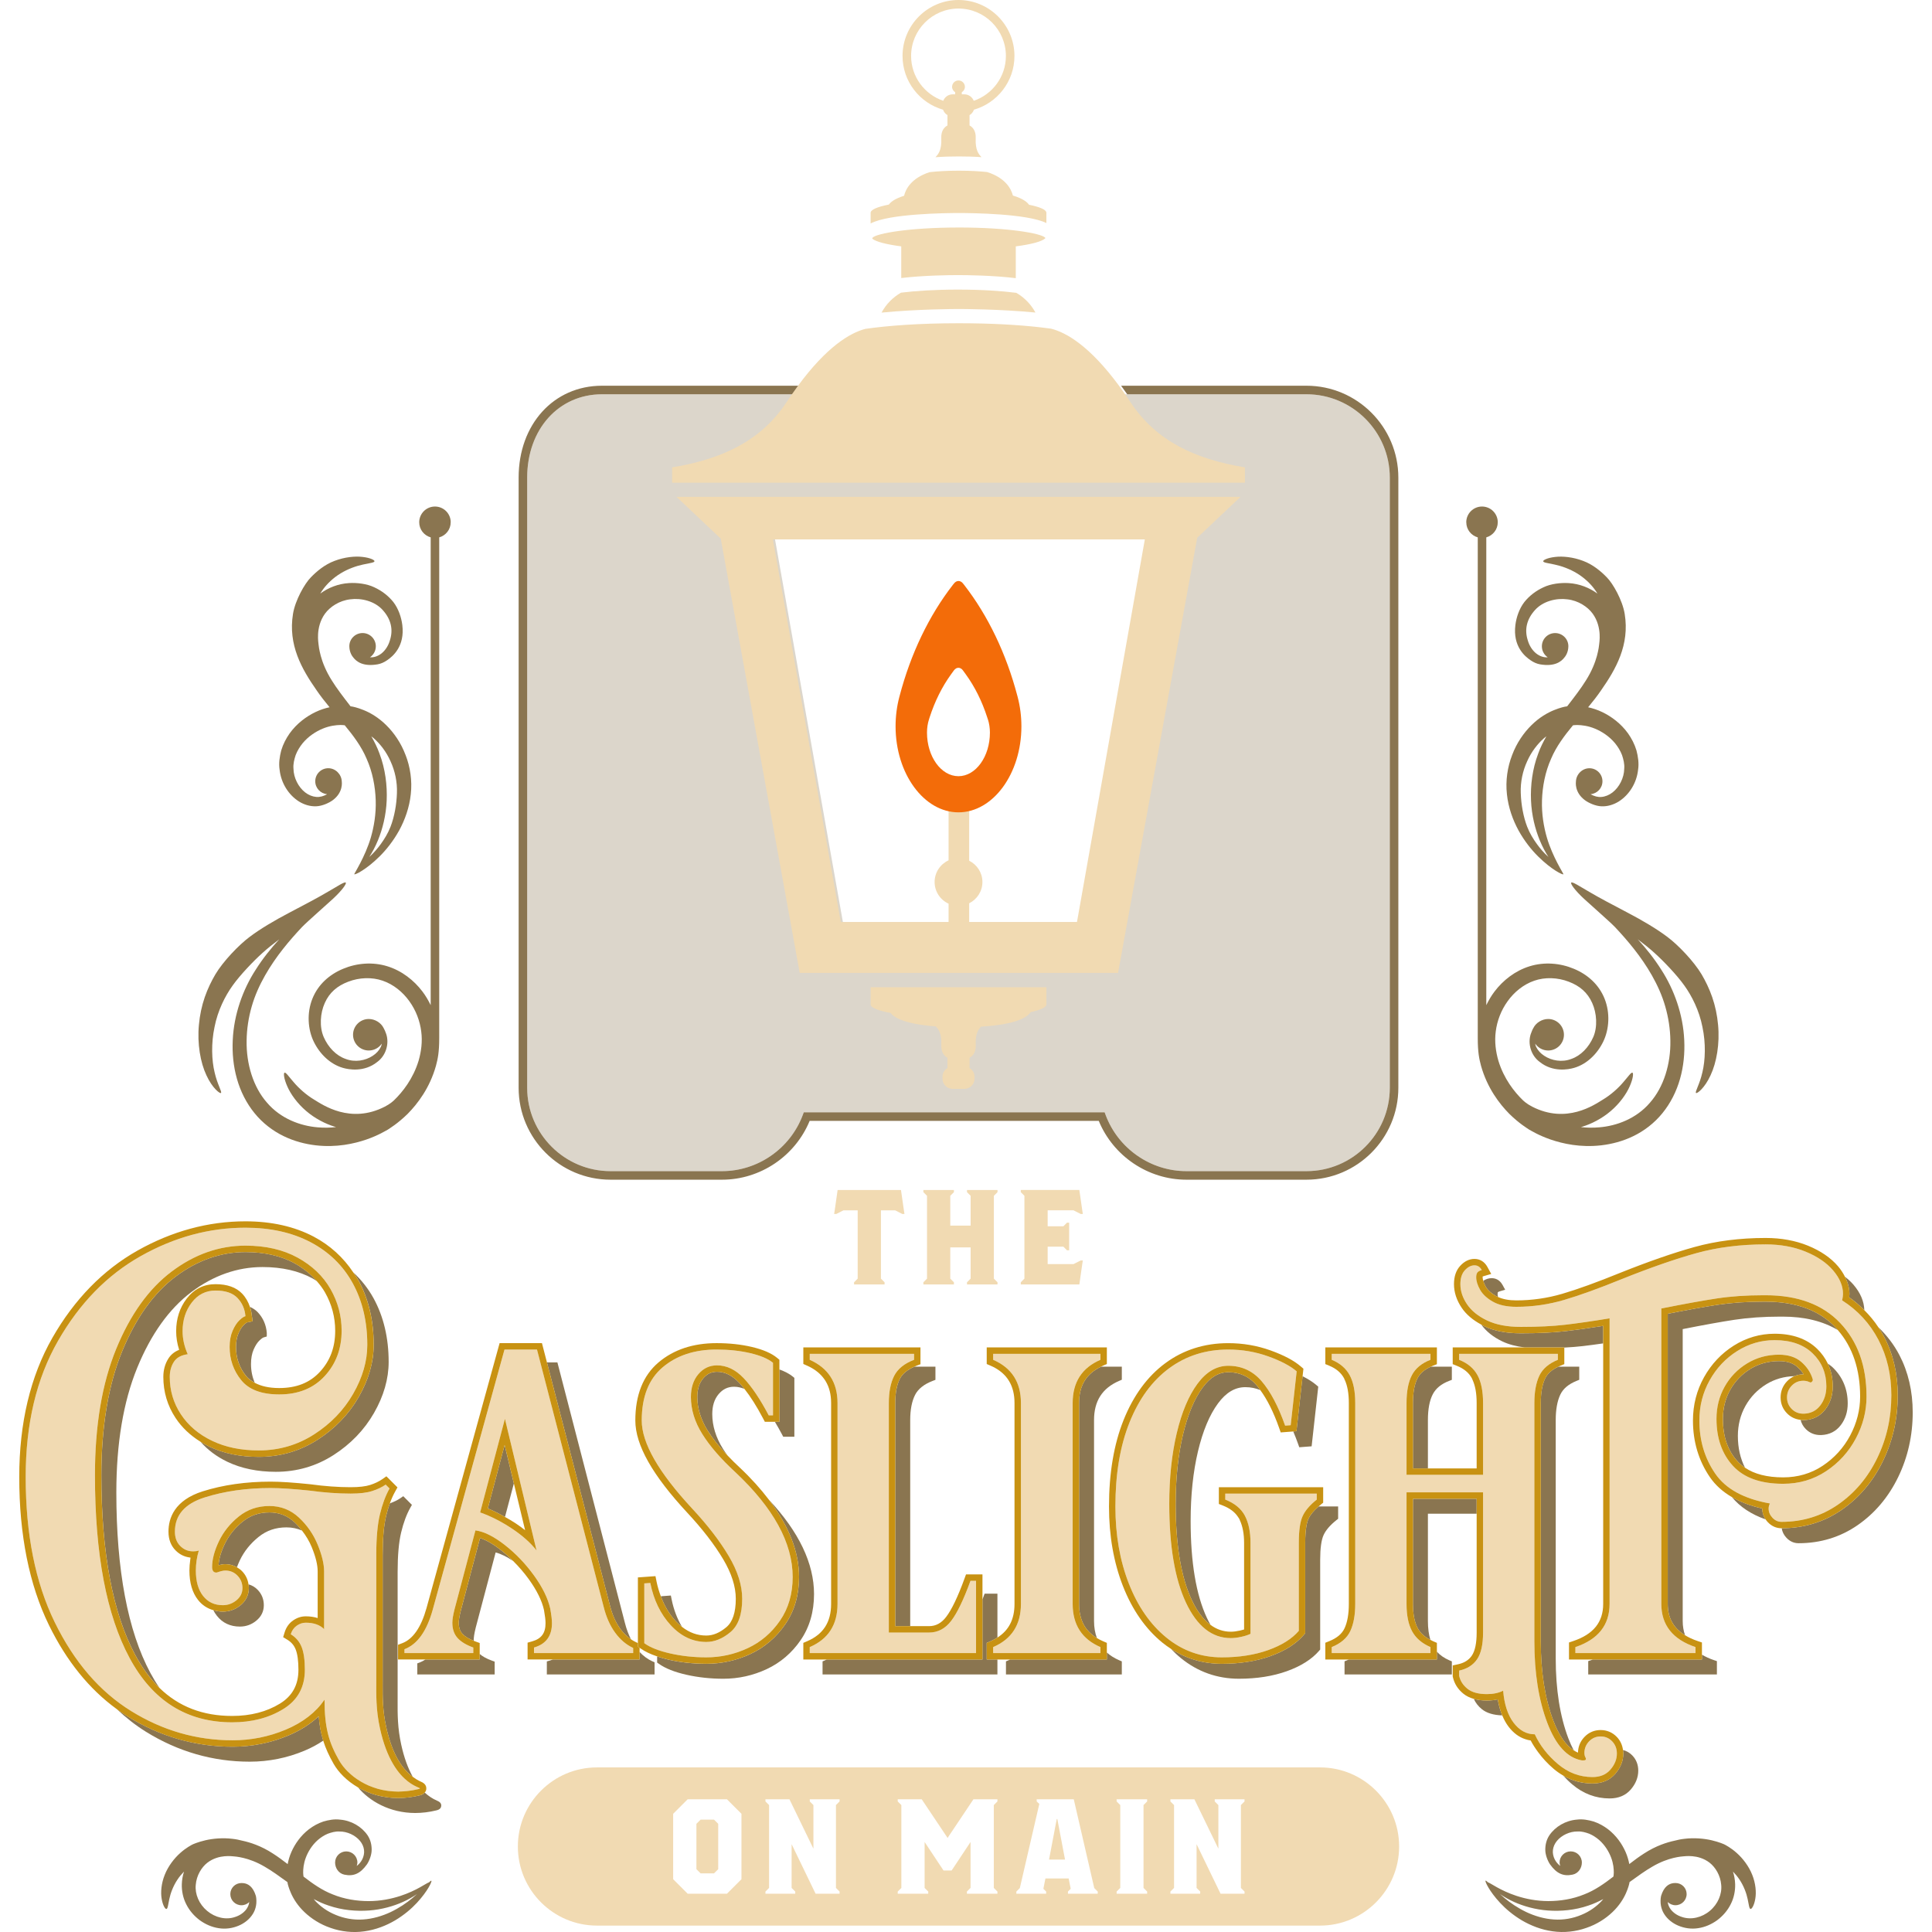 <?xml version="1.0" encoding="UTF-8"?>
<svg id="Layer_1" xmlns="http://www.w3.org/2000/svg" version="1.1" viewBox="0 0 288 288">
  <!-- Generator: Adobe Illustrator 29.4.0, SVG Export Plug-In . SVG Version: 2.1.0 Build 152)  -->
  <defs>
    <style>
      .st0 {
        fill: none;
      }

      .st1 {
        fill: #c3b7a3;
      }

      .st2 {
        fill: #c89212;
      }

      .st3 {
        fill: #f1dab2;
      }

      .st4 {
        fill: #f36c09;
      }

      .st5 {
        opacity: .3;
      }

      .st5, .st6 {
        fill: #8a7550;
      }
    </style>
  </defs>
  <g id="Back">
    <path class="st5" d="M194.75,58.774h-105.014c-6.461,0-11.15,5.225-11.15,12.425v90.957c0,6.851,5.574,12.425,12.425,12.425h16.618c5.326,0,10.162-3.358,12.035-8.356l.154-.414h44.848l.154.414c1.873,4.998,6.709,8.356,12.035,8.356h17.895c6.851,0,12.425-5.574,12.425-12.425v-90.957c0-6.851-5.574-12.425-12.425-12.425ZM160.858,137.45h-35.209l-10.116-57.038h55.44l-10.116,57.038h-0Z"/>
    <path class="st6" d="M194.75,57.499h-27.628c.3.406.603.831.911,1.275h26.717c6.851,0,12.425,5.574,12.425,12.425v90.957c0,6.851-5.574,12.425-12.425,12.425h-17.895c-5.326,0-10.162-3.358-12.035-8.356l-.154-.414h-44.848l-.154.414c-1.873,4.998-6.709,8.356-12.035,8.356h-16.618c-6.851,0-12.425-5.574-12.425-12.425v-90.957c0-7.2,4.689-12.425,11.15-12.425h28.629c.308-.444.611-.868.911-1.275h-29.54c-7.199,0-12.425,5.762-12.425,13.7v90.957c0,7.554,6.145,13.699,13.699,13.699h16.618c5.706,0,10.9-3.506,13.066-8.77h43.095c2.166,5.264,7.36,8.77,13.066,8.77h17.895c7.554,0,13.699-6.145,13.699-13.699v-90.957c0-7.554-6.145-13.7-13.699-13.7l0-0Z"/>
  </g>
  <g id="Type_Drop_Shadow">
    <g>
      <path class="st6" d="M32.155,234.411c-.121-.008-.231-.043-.316-.13.085.086.194.122.316.13Z"/>
      <path class="st6" d="M200.429,205.679l.025.01c-.009-.019-.016-.039-.025-.057v.047Z"/>
      <path class="st6" d="M65.135,268.418c-.659-.288-1.266-.691-1.822-1.2-.237.273-.585.376-.736.413-1.084.265-2.17.399-3.229.399-2.309,0-4.345-.639-5.988-1.596,1.698,2.041,4.728,3.826,8.537,3.826,1.033,0,2.094-.131,3.153-.39.204-.05.683-.167.726-.662.042-.492-.386-.679-.642-.79Z"/>
      <path class="st6" d="M35.856,239.29c-.767.631-1.657.951-2.646.951-.507,0-.969-.087-1.41-.214.152.301.327.579.528.833.845,1.07,2,1.612,3.431,1.612.913,0,1.735-.295,2.444-.878.746-.612,1.125-1.389,1.125-2.308,0-.887-.306-1.657-.91-2.289-.392-.41-.855-.675-1.371-.823.027.184.05.369.05.563,0,1.005-.43,1.889-1.241,2.554l0.0 0Z"/>
      <path class="st6" d="M40.156,225.454c-1.531,0-2.826.442-3.958,1.351-1.177.945-2.085,2.076-2.7,3.362-.557,1.167-.865,2.228-.918,3.16.38-.108.713-.161,1.011-.161.632,0,1.211.169,1.726.465.126-.342.271-.691.443-1.052.636-1.329,1.573-2.498,2.788-3.473,1.191-.957,2.551-1.422,4.158-1.422.843,0,1.607.166,2.314.473-.341-.436-.705-.855-1.116-1.238-1.061-.986-2.287-1.466-3.747-1.466l-0-0Z"/>
      <path class="st6" d="M37.663,196.962l-.836.165c-.006.002-.143.063-.475.377-.288.272-.557.692-.8,1.25-.243.554-.366,1.24-.366,2.038,0,1.66.494,3.08,1.51,4.339.33.409.775.723,1.272.991-.355-.856-.552-1.772-.552-2.782,0-.843.132-1.572.393-2.166.261-.597.555-1.052.873-1.354.415-.392.577-.442.584-.444l.5-.145.006-.531c-.098-1.206-.552-2.247-1.352-3.094-.316-.335-.716-.587-1.159-.794.137.417.242.85.279,1.314l.122.835 0.0 0Z"/>
      <path class="st6" d="M42.98,258.711c-2.635,1.107-5.429,1.668-8.304,1.668-5.55,0-10.812-1.517-15.639-4.509-.557-.345-1.099-.717-1.632-1.104,1.36,1.284,2.804,2.424,4.35,3.383,4.776,2.96,9.982,4.461,15.471,4.461,2.832,0,5.585-.553,8.18-1.643,1.018-.428,1.944-.929,2.781-1.496-.352-1.122-.568-2.288-.676-3.635-1.232,1.163-2.748,2.126-4.53,2.876l-0.0 0Z"/>
      <path class="st6" d="M57.044,231.765v18.608l-.002.679c-.007,1.931-.015,3.928.533,6.419.785,3.572,2.117,6.041,3.953,7.397-.719-1.297-1.298-2.88-1.715-4.78-.555-2.526-.548-4.541-.54-6.489l.002-.677v-18.608c0-2.445.176-4.422.524-5.875.346-1.445.807-2.687,1.37-3.692l.236-.42-.34-.341-.574-.575-.376-.377-.438.304c-.43.298-.965.548-1.561.763-.208.575-.395,1.195-.555,1.863-.342,1.429-.515,3.38-.515,5.801l-0.0 0Z"/>
      <path class="st6" d="M43.902,188.312c-2.014-1.106-4.475-1.667-7.314-1.667-3.681,0-7.186,1.233-10.419,3.664-3.265,2.454-5.948,6.21-7.974,11.164-2.047,5.001-3.084,11.204-3.084,18.438,0,11.553,1.698,20.567,5.048,26.791,1.052,1.955,2.253,3.585,3.608,4.904-.47-.684-.916-1.418-1.339-2.203-3.375-6.271-5.086-15.335-5.086-26.942,0-7.275,1.046-13.519,3.108-18.559,2.048-5.008,4.766-8.809,8.078-11.298,3.289-2.474,6.859-3.728,10.61-3.728,2.893,0,5.406.574,7.468,1.706.222.122.416.265.626.395-.899-1.033-1.999-1.935-3.329-2.665l-0.0 0Z"/>
      <path class="st6" d="M55.706,200.473c0,2.578-.75,5.193-2.23,7.772-1.47,2.565-3.538,4.713-6.145,6.384-2.631,1.686-5.581,2.541-8.768,2.541-2.766,0-5.242-.514-7.359-1.528-.464-.222-.897-.473-1.318-.733,1.064,1.221,2.403,2.228,4.005,2.995,2.074.993,4.503,1.496,7.222,1.496,3.126,0,6.018-.838,8.596-2.491,2.563-1.643,4.596-3.754,6.04-6.274,1.452-2.53,2.188-5.091,2.188-7.613,0-3.574-.755-6.764-2.245-9.482-.805-1.466-1.826-2.749-3.024-3.867.256.384.529.754.754,1.165,1.516,2.765,2.285,6.007,2.285,9.635Z"/>
      <path class="st6" d="M71.559,229.27l-2.882,10.885c-.239.951-.29,1.472-.29,1.742,0,.7.171,1.232.522,1.627.362.406.946.763,1.718,1.069-.002-.05-.01-.095-.01-.147,0-.288.052-.837.299-1.82l2.967-11.205c.789.205,1.664.636,2.614,1.278-.59-.587-1.202-1.143-1.847-1.647-1.14-.888-2.176-1.485-3.092-1.783v-0Z"/>
      <path class="st6" d="M95.344,247.379h-12.938c-.137.055-.275.108-.428.152l-.462.132v1.947h16.059v-1.812l-.372-.17c-.677-.31-1.299-.771-1.859-1.373v1.125Z"/>
      <path class="st6" d="M75.224,215.403l-2.506,9.462c.853.345,1.707.783,2.56,1.264l1.323-4.995-1.377-5.731Z"/>
      <path class="st6" d="M70.553,247.379h-7.139c-.256.168-.519.317-.797.422l-.412.156v1.653h11.535v-1.914l-.421-.152c-.773-.279-1.374-.612-1.81-.988v.823h-.956l0-0Z"/>
      <path class="st6" d="M92.482,242.83c.471.641,1,1.153,1.576,1.541-.366-.723-.673-1.53-.901-2.437l-9.943-38.369-.124-.477h-1.559l9.386,36.22c.352,1.405.879,2.59,1.565,3.523Z"/>
      <path class="st6" d="M106.879,204.489c-.83,0-1.479.309-2.045.971-.597.7-.887,1.611-.887,2.788,0,1.68.52,3.365,1.544,5.008.736,1.18,1.739,2.424,2.961,3.71-.239-.333-.479-.667-.682-.992-1.057-1.694-1.593-3.436-1.593-5.177,0-1.255.315-2.235.963-2.995.622-.729,1.37-1.083,2.287-1.083.537,0,1.049.123,1.547.324-.271-.342-.541-.661-.807-.941-1.031-1.086-2.107-1.614-3.29-1.614Z"/>
      <path class="st6" d="M116.184,211.944h-.675c.354.589.709,1.21,1.067,1.89l.179.34h1.659v-8.778l-.233-.191c-.504-.414-1.178-.763-1.998-1.065v7.804Z"/>
      <path class="st6" d="M101.662,242.515c-.706-1.206-1.24-2.572-1.55-4.122l-.11-.551-.561.041-.892.065-.04.003c.527,1.414,1.247,2.658,2.191,3.681.312.338.634.626.963.884l-0-0Z"/>
      <path class="st6" d="M114.639,223.585c2.954,3.885,4.477,7.735,4.477,11.493,0,2.692-.689,5.061-2.048,7.041-1.345,1.961-3.093,3.454-5.194,4.435-2.076.97-4.292,1.462-6.587,1.462-1.932,0-3.804-.201-5.561-.598-.652-.146-1.227-.316-1.768-.498v.914l.267.191c.96.685,2.346,1.234,4.119,1.632,1.735.392,3.583.59,5.492.59,2.248,0,4.419-.482,6.452-1.432,2.049-.957,3.754-2.413,5.066-4.327,1.322-1.926,1.993-4.234,1.993-6.86,0-4.566-2.254-9.281-6.707-14.043Z"/>
      <path class="st6" d="M134.145,205.528c-.459.9-.692,2.116-.692,3.613v33.266h2.23v-30.717c0-1.548.245-2.813.727-3.758.455-.891,1.338-1.593,2.624-2.084l.41-.157v-1.967h-3.125c-1.049.452-1.791,1.053-2.174,1.804v0Z"/>
      <path class="st6" d="M147.09,247.379v-2.479l.578-.249c.372-.16.704-.346,1.017-.544v-6.543h-1.913l-.153.419c-.056.153-.11.294-.165.442v8.955h-23.224c-.078.036-.146.079-.227.114l-.386.166v1.951h26.067v-2.23h-1.596Z"/>
      <path class="st6" d="M160.855,209.141v29.953c0,2.34.875,4.012,2.659,5.089-.278-.748-.428-1.587-.428-2.54v-29.953c0-2.849,1.229-4.763,3.757-5.852l.385-.166v-1.948h-3.091c-2.199,1.053-3.282,2.823-3.282,5.417Z"/>
      <path class="st6" d="M164.997,246.342v1.037h-14.428c-.078.036-.146.079-.227.114l-.385.166v1.951h17.27v-1.951l-.386-.166c-.726-.312-1.332-.7-1.845-1.151l-0-0Z"/>
      <path class="st6" d="M193.262,213.347l-.48.037c.253.596.5,1.225.736,1.895l.163.461.487-.037.829-.063.526-.04.058-.525.892-8.031.037-.334-.254-.219c-.55-.474-1.25-.918-2.084-1.341l-.824,7.411-.087.787 0.0 0Z"/>
      <path class="st6" d="M199.232,226.591l.241-.191v-1.836h-2.908c-.72.62-1.237,1.236-1.513,1.835-.221.479-.486,1.489-.486,3.582v13.481l-.23.268c-1.124,1.312-2.793,2.37-4.961,3.146-2.115.756-4.55,1.14-7.236,1.14-2.791,0-5.342-.761-7.611-2.247.479.5.977.972,1.504,1.401,2.506,2.041,5.419,3.076,8.656,3.076,2.65,0,5.048-.377,7.129-1.121,2.115-.757,3.739-1.784,4.826-3.053l.153-.179v-13.364c0-1.727.173-2.977.515-3.716.337-.732.983-1.479,1.92-2.223l0.0 0Z"/>
      <path class="st6" d="M183.095,204.552c-1.434,0-2.684.749-3.82,2.289-1.235,1.672-2.22,4.032-2.93,7.013-.723,3.038-1.089,6.512-1.089,10.325,0,6.117.806,10.933,2.395,14.316.809,1.722,1.741,2.95,2.805,3.731-.186-.33-.369-.673-.544-1.046-1.609-3.425-2.425-8.287-2.425-14.451,0-3.838.369-7.337,1.098-10.399.72-3.024,1.723-5.422,2.983-7.129,1.201-1.627,2.534-2.419,4.077-2.419.811,0,1.542.157,2.221.43-.174-.237-.345-.491-.524-.699-1.137-1.32-2.526-1.962-4.246-1.962Z"/>
      <path class="st6" d="M210.626,223.416v15.678c0,1.53.24,2.749.714,3.623.392.725,1.021,1.29,1.884,1.734-.239-.783-.368-1.715-.368-2.808v-15.997h7.265v-2.23h-9.496 0Z"/>
      <path class="st6" d="M211.314,205.441c-.457.875-.688,2.12-.688,3.7v9.75h2.23v-7.201c0-1.632.244-2.927.724-3.847.46-.886,1.257-1.539,2.437-1.996l.407-.158v-1.965h-3.119c-.944.418-1.608.976-1.992,1.717v0Z"/>
      <path class="st6" d="M214.194,247.379h-13.143c-.078.035-.143.076-.224.109l-.398.161v1.961h15.996v-1.95l-.385-.166c-.766-.331-1.375-.764-1.846-1.28v1.165l-0.0 0Z"/>
      <path class="st6" d="M230.323,205.5c-.426.908-.643,2.133-.643,3.642v35.56c0,4.536.623,8.486,1.85,11.74.84,2.225,1.871,3.724,3.073,4.49-.291-.548-.566-1.152-.822-1.828-1.241-3.29-1.871-7.278-1.871-11.852v-35.56c0-1.555.226-2.826.673-3.777.421-.899,1.218-1.576,2.435-2.07l.397-.161v-1.957h-3.105c-.973.448-1.636,1.026-1.988,1.775Z"/>
      <path class="st6" d="M221.651,253.495c-.729,0-1.379-.084-1.953-.244.262.583.66,1.1,1.203,1.537.719.58,1.746.883,3.033.922-.294-.712-.521-1.505-.666-2.388-.502.115-1.042.173-1.617.173Z"/>
      <path class="st6" d="M240.793,264.412c-.826.961-1.97,1.448-3.401,1.448-1.57,0-3.036-.403-4.38-1.186.419.457.862.903,1.356,1.321,1.643,1.391,3.518,2.095,5.574,2.095,1.334,0,2.397-.45,3.16-1.337.737-.86,1.11-1.804,1.11-2.805,0-.889-.295-1.649-.878-2.258-.401-.418-.873-.685-1.399-.82.023.173.046.346.046.529,0,1.079-.399,2.093-1.187,3.013h0Z"/>
      <path class="st6" d="M252.75,247.379h-15.321c-.083.03-.155.067-.241.096l-.434.146v1.989h19.182v-1.989l-.434-.146c-.679-.229-1.268-.506-1.797-.815v.72h-.956Z"/>
      <path class="st6" d="M263.202,194.037h-.382c-2.447,0-4.726.157-6.772.467-1.922.291-4.422.741-7.44,1.337v43.253c0,2.067.852,3.607,2.581,4.67-.227-.64-.351-1.342-.351-2.121v-43.515c3.138-.623,5.73-1.09,7.711-1.39,2.062-.312,4.357-.471,6.82-.471h.382c3.26,0,6,.681,8.207,2.002-.112-.128-.213-.265-.331-.389-2.412-2.55-5.92-3.843-10.426-3.843l-0.0 0Z"/>
      <path class="st6" d="M283.141,201.996c-.819-1.569-1.881-2.939-3.13-4.136.306.465.602.938.864,1.44,1.341,2.569,2.02,5.494,2.02,8.695,0,3.486-.74,6.778-2.199,9.785-1.467,3.024-3.535,5.475-6.148,7.284-2.627,1.818-5.639,2.742-8.952,2.749.078.524.311,1.004.712,1.427.503.534,1.109.805,1.801.805,3.261,0,6.224-.906,8.807-2.694,2.567-1.778,4.6-4.187,6.042-7.162,1.438-2.963,2.167-6.208,2.167-9.646,0-3.149-.668-6.025-1.984-8.547l0-0Z"/>
      <path class="st6" d="M223.016,193.207c.09.051.196.09.294.135-.024-.13-.067-.269-.067-.389,0-.242.043-.322.046-.327.001,0,.069-.07.323-.144l.763-.221-.381-.697c-.466-.853-1.15-1.032-1.642-1.032-.439,0-.854.141-1.246.393.073.264.182.546.358.86.295.524.817,1.002,1.552,1.422v-0Z"/>
      <path class="st6" d="M272.121,210.068c-.773,1.022-1.831,1.567-3.183,1.623h-.128c-.139,0-.269-.022-.401-.037.131.518.384.984.78,1.379.587.589,1.318.888,2.17.888h.128c1.24-.051,2.217-.554,2.929-1.496.678-.895,1.021-1.978,1.021-3.221,0-2.124-.751-3.929-2.233-5.364-.224-.216-.486-.385-.736-.569.485,1.02.738,2.148.738,3.384,0,1.314-.366,2.462-1.086,3.413h0Z"/>
      <path class="st6" d="M262.692,224.864c-1.74-.386-3.245-.956-4.52-1.697,1.194,1.455,2.874,2.571,5.029,3.331-.335-.487-.508-1.027-.508-1.616,0-.006,0-.012 0-.018l-0-0Z"/>
      <path class="st6" d="M275.656,193.393c.823.568,1.56,1.219,2.254,1.91-.036-1.293-.567-2.565-1.605-3.782-.368-.432-.809-.827-1.283-1.204.429.841.671,1.7.671,2.573,0,.144-.012.309-.037.502Z"/>
      <path class="st6" d="M233.424,198.428c-1.851.216-4.118.325-6.739.325-2.131,0-3.952-.353-5.414-1.049-.163-.078-.306-.168-.461-.251.719,1.009,1.77,1.857,3.147,2.513.947.451,2.067.74,3.318.891h5.91v.026c.994-.053,1.92-.125,2.75-.222.913-.106,1.938-.242,3.049-.402v-2.613c-2.129.338-3.996.601-5.561.783v-0Z"/>
      <path class="st6" d="M268.861,204.871c-.248-.407-.568-.781-.965-1.128-.655-.571-1.544-.848-2.718-.848-1.555,0-2.984.392-4.248,1.166-1.276.781-2.288,1.831-3.01,3.124-.723,1.292-1.089,2.743-1.089,4.313,0,2.665.72,4.747,2.202,6.364.319.349.687.653,1.089.925-.684-1.352-1.061-2.923-1.061-4.74,0-1.625.38-3.128,1.13-4.468.749-1.341,1.799-2.431,3.122-3.24,1.246-.763,2.649-1.157,4.167-1.197.41-.178.857-.271,1.331-.271.017,0,.034 0.0.051 0h0Z"/>
    </g>
  </g>
  <g id="Type">
    <g>
      <polygon class="st3" points="104.442 271.247 103.813 271.875 103.813 278.635 104.442 279.263 106.434 279.263 107.063 278.635 107.063 271.875 106.434 271.247 104.442 271.247"/>
      <polygon class="st3" points="157.527 271.16 156.379 277.205 158.762 277.205 157.614 271.16 157.527 271.16"/>
      <path class="st3" d="M196.776,263.465h-107.79c-6.501,0-11.79,5.289-11.79,11.79s5.289,11.79,11.79,11.79h107.79c6.501,0,11.79-5.289,11.79-11.79s-5.289-11.79-11.79-11.79ZM110.529,280.13l-2.166,2.166h-5.85l-2.166-2.166v-9.75l2.166-2.167h5.85l2.166,2.167v9.75ZM125.155,268.538l-.541.541v12.35l.541.541v.325h-3.575l-3.575-7.387v6.521l.542.541v.325h-4.442v-.325l.541-.541v-12.35l-.541-.541v-.325h3.575l3.575,7.366v-6.5l-.541-.541v-.325h4.441s0,.325-0.0.325ZM148.686,268.538l-.541.541v12.35l.541.541v.325h-4.55v-.325l.542-.541v-6.846l-2.817,4.246h-1.213l-2.817-4.246v6.846l.542.541v.325h-4.55v-.325l.541-.541v-12.35l-.541-.541v-.325h3.575l3.857,5.763,3.857-5.763h3.575v.325ZM163.637,282.296h-4.441v-.325l.411-.412-.302-1.537h-3.466l-.304,1.537.412.412v.325h-4.442v-.325l.52-.52,2.904-12.544-.391-.368v-.325h5.525l3.055,13.237.52.52v.325ZM171.004,268.538l-.541.541v12.35l.541.541v.325h-4.551v-.325l.543-.541v-12.35l-.543-.541v-.325h4.551v.325ZM185.521,268.538l-.541.541v12.35l.541.541v.325h-3.575l-3.575-7.387v6.521l.541.541v.325h-4.441v-.325l.541-.541v-12.35l-.541-.541v-.325h3.575l3.575,7.366v-6.5l-.543-.541v-.325h4.442v.325h0Z"/>
    </g>
    <g>
      <path class="st3" d="M134.83,180.964h-.325l-1.062-.541h-2.123v10.182l.542.543v.325h-4.55v-.325l.541-.543v-10.182h-2.123l-1.062.541h-.325l.087-.541.433-3.033h9.446l.434,3.033.087.541h0Z"/>
      <path class="st3" d="M148.156,178.255v12.349l.541.543v.325h-4.549v-.325l.541-.543v-4.658h-3.033v4.658l.542.543v.325h-4.55v-.325l.541-.543v-12.349l-.541-.541v-.325h4.55v.325l-.542.541v4.441h3.033v-4.441l-.541-.541v-.325h4.549v.325l-.541.541Z"/>
      <path class="st3" d="M161.092,187.897h.325l-.086.541-.434,3.033h-8.73v-.325l.541-.543v-12.349l-.541-.541v-.325h8.73l.434,3.033.086.541h-.325l-1.062-.541h-3.856v2.382h2.34l.541-.541h.325v4.116h-.325l-.541-.541h-2.34v2.6h3.856l1.062-.541v0Z"/>
    </g>
    <path class="st0" d="M51.177,263.337c-.039-.049-.074-.097-.111-.146.037.049.072.097.111.146Z"/>
    <path class="st0" d="M51.81,264.048c.044.044.09.086.135.13-.045-.043-.092-.086-.135-.13Z"/>
    <path class="st1" d="M52.765,264.89c-.023-.018-.044-.037-.067-.055.023.018.043.037.067.055Z"/>
    <path class="st1" d="M53.892,265.635c-.07-.04-.138-.081-.206-.123.068.041.136.082.206.123Z"/>
    <path class="st1" d="M55.11,266.234c-.06-.025-.122-.047-.181-.073.059.026.121.048.181.073Z"/>
    <path class="st1" d="M56.36,266.67c-.053-.015-.104-.033-.156-.049.053.016.103.034.156.049Z"/>
    <path class="st1" d="M57.913,266.975c-.095-.012-.189-.025-.282-.039.093.014.187.027.282.039Z"/>
    <path class="st1" d="M59.349,267.074c.055,0,.114-.01.169-.01-.073.001-.149.007-.221.007.018 0.0.034.004.052.004Z"/>
    <path class="st1" d="M60.973,266.955c-.122.016-.243.029-.363.042.121-.013.241-.026.363-.042Z"/>
    <path class="st3" d="M52.699,264.835c.023.018.043.037.067.055.286.219.597.425.921.622.068.041.136.083.206.123.329.189.673.367,1.037.526.059.026.121.048.181.073.35.145.714.275,1.094.387.053.016.103.034.156.049.407.113.833.199,1.271.266.093.014.187.027.282.039.447.057.907.093,1.384.095.072 0.0.148-.006.221-.007.356-.005.721-.028,1.092-.067.121-.013.241-.026.363-.042.45-.06.908-.137,1.378-.252,1.403-.342-3.664.281-5.71-9.026-.635-2.889-.553-5.095-.553-7.303v-18.608c0-2.507.18-4.515.541-6.023.361-1.507.839-2.793,1.434-3.855l-.574-.575c-.553.383-1.221.702-2.008.956-.787.256-1.858.383-3.218.383-1.912,0-3.952-.149-6.118-.446-2.465-.256-4.398-.383-5.8-.383-3.611,0-6.893.468-9.846,1.402-2.954.936-4.429,2.636-4.429,5.098,0,.894.264,1.606.797,2.136.53.531,1.156.797,1.879.797.424,0,.722-.042.892-.127-.297.977-.447,1.974-.447,2.995,0,1.616.361,2.878,1.084,3.791.722.914,1.699,1.37,2.931,1.37.764,0,1.444-.244,2.039-.733.595-.488.892-1.093.892-1.816,0-.722-.245-1.338-.733-1.848s-1.094-.764-1.816-.764c-.297,0-.68.085-1.146.254-.093.032-.18.048-.259.048-.012,0-.019-.012-.031-.013-.122-.008-.231-.043-.316-.13-.149-.149-.223-.371-.223-.67,0-1.148.34-2.432,1.019-3.856.68-1.421,1.667-2.654,2.964-3.696,1.296-1.041,2.814-1.562,4.557-1.562,1.699,0,3.164.575,4.398,1.721,1.231,1.146,2.166,2.496,2.803,4.047s.956,2.879.956,3.983v8.603c-.637-.637-1.551-.956-2.74-.956-.468,0-.915.149-1.338.446-.426.299-.723.724-.892,1.275.764.468,1.306,1.105,1.624,1.912.319.809.478,1.934.478,3.378,0,2.591-1.073,4.546-3.218,5.863-2.146,1.317-4.684,1.977-7.616,1.977-6.755,0-11.853-3.198-15.295-9.592-3.44-6.393-5.162-15.474-5.162-27.244,0-7.392,1.052-13.659,3.155-18.8,2.102-5.141,4.864-8.995,8.285-11.566,3.419-2.572,7.084-3.856,10.993-3.856,3.016,0,5.607.595,7.774,1.785s3.801,2.751,4.907,4.683c1.105,1.934,1.658,4.005,1.658,6.214,0,2.677-.84,4.929-2.518,6.756-1.679,1.827-3.941,2.741-6.787,2.741-2.634,0-4.524-.712-5.671-2.136-1.148-1.423-1.721-3.069-1.721-4.939,0-.934.148-1.741.447-2.422.296-.678.637-1.2,1.019-1.561s.678-.563.892-.605c-.086-1.062-.478-1.964-1.18-2.708-.701-.743-1.795-1.115-3.281-1.115-1.445,0-2.624.595-3.537,1.785s-1.37,2.611-1.37,4.269c0,1.148.255,2.294.765,3.44-.978.128-1.668.51-2.071,1.148-.405.637-.606,1.382-.606,2.23,0,2.039.551,3.898,1.657,5.576,1.105,1.679,2.655,2.995,4.653,3.951,1.997.956,4.312,1.434,6.947,1.434,3.016,0,5.767-.797,8.252-2.39s4.43-3.61,5.831-6.054c1.402-2.442,2.104-4.874,2.104-7.296,0-3.483-.723-6.542-2.167-9.176-1.445-2.634-3.537-4.674-6.277-6.119-2.741-1.444-5.981-2.166-9.719-2.166-5.397,0-10.601,1.411-15.614,4.237-5.014,2.825-9.125,7.043-12.333,12.651-3.208,5.607-4.811,12.362-4.811,20.265,0,8.54,1.444,15.763,4.333,21.668,2.889,5.905,6.682,10.312,11.377,13.224,4.694,2.909,9.739,4.365,15.136,4.365,2.761,0,5.406-.531,7.934-1.593,2.527-1.063,4.45-2.549,5.768-4.461,0,4.207.658,6.405,2.188,9.081.14.246.313.494.5.742.037.049.073.097.111.146.19.24.401.478.633.711.043.044.09.086.135.13.233.225.483.446.754.658l-0.0 0Z"/>
    <path class="st2" d="M62.578,267.631c.151-.037.499-.14.736-.413.115-.133.212-.294.232-.531.062-.72-.564-.993-.832-1.11-.419-.183-.809-.431-1.185-.709-1.836-1.356-3.168-3.825-3.953-7.397-.547-2.491-.54-4.488-.533-6.419l.002-.679v-18.608c0-2.42.173-4.372.515-5.801.16-.668.347-1.288.555-1.863.233-.643.493-1.23.783-1.747l.353-.631-.511-.512-.574-.575-.565-.566-.657.456c-.474.329-1.065.608-1.757.832-.687.224-1.67.337-2.924.337-1.855,0-3.869-.147-5.988-.437-2.508-.261-4.493-.392-5.93-.392-3.69,0-7.099.487-10.134,1.446-4.212,1.335-5.096,4.005-5.096,6.01,0,1.155.363,2.101,1.078,2.813.571.572,1.242.907,1.992,1.021.073.011.143.032.218.039-.022.124-.031.249-.049.373-.072.515-.118,1.033-.118,1.554,0,1.828.434,3.303,1.291,4.385.608.77,1.377,1.262,2.271,1.519.441.127.903.214,1.41.214.988,0,1.879-.32,2.646-.951.812-.666,1.241-1.549,1.241-2.554,0-.194-.023-.379-.05-.563-.107-.736-.418-1.392-.948-1.946-.234-.245-.501-.433-.781-.594-.515-.296-1.093-.465-1.726-.465-.298,0-.632.053-1.011.161.053-.931.361-1.993.918-3.16.615-1.286,1.523-2.417,2.7-3.362,1.132-.909,2.427-1.351,3.958-1.351,1.46,0,2.686.479,3.747,1.466.411.383.776.802,1.116,1.238.59.754,1.085,1.575,1.453,2.472.587,1.428.884,2.646.884,3.62v6.948c-.531-.17-1.127-.256-1.784-.256-.665,0-1.3.208-1.886.618-.602.423-1.025,1.02-1.258,1.777l-.218.709.633.387c.588.36.992.834,1.234,1.448.273.692.411,1.711.411,3.027,0,2.256-.903,3.907-2.762,5.048-1.984,1.218-4.379,1.835-7.116,1.835-4.377,0-7.963-1.38-10.845-4.185-1.355-1.318-2.555-2.948-3.608-4.904-3.349-6.224-5.048-15.237-5.048-26.791,0-7.233,1.038-13.437,3.084-18.438,2.026-4.954,4.709-8.71,7.974-11.164,3.233-2.432,6.738-3.664,10.419-3.664,2.839,0,5.3.561,7.314,1.667,1.33.73,2.429,1.632,3.329,2.665.452.52.87,1.063,1.208,1.655,1.016,1.779,1.532,3.71,1.532,5.739,0,2.451-.741,4.449-2.266,6.11-1.503,1.636-3.493,2.431-6.083,2.431-1.514,0-2.716-.282-3.654-.788-.498-.269-.943-.582-1.272-.991-1.016-1.26-1.51-2.679-1.51-4.339,0-.798.123-1.484.366-2.038.244-.558.513-.978.8-1.25.332-.314.469-.374.475-.377l.836-.165-.122-.835c-.038-.464-.143-.897-.279-1.314-.241-.733-.616-1.399-1.158-1.973-.886-.939-2.224-1.415-3.976-1.415-1.751,0-3.196.726-4.296,2.159-1.04,1.355-1.568,2.988-1.568,4.851,0,.925.15,1.856.446,2.779-.693.273-1.23.707-1.604,1.297-.5.788-.754,1.711-.754,2.742,0,2.221.61,4.275,1.814,6.102.938,1.424,2.192,2.61,3.72,3.554.421.26.854.511,1.318.733,2.117,1.014,4.593,1.528,7.359,1.528,3.188,0,6.138-.855,8.768-2.541,2.607-1.671,4.674-3.819,6.145-6.384,1.48-2.578,2.23-5.193,2.23-7.772,0-3.628-.769-6.87-2.285-9.635-.225-.411-.498-.781-.754-1.165-1.483-2.227-3.446-4.038-5.915-5.34-2.867-1.51-6.287-2.276-10.165-2.276-5.539,0-10.95,1.467-16.083,4.36-5.143,2.898-9.414,7.275-12.693,13.009-3.276,5.727-4.937,12.705-4.937,20.74,0,8.648,1.49,16.08,4.43,22.088,2.614,5.344,6.008,9.54,10.099,12.512.533.387,1.076.759,1.632,1.104,4.828,2.992,10.089,4.509,15.639,4.509,2.875,0,5.669-.561,8.304-1.668,1.783-.75,3.299-1.713,4.53-2.876.108,1.347.324,2.513.676,3.635.361,1.15.864,2.254,1.549,3.453.727,1.273,1.978,2.552,3.626,3.511,1.642.956,3.679,1.596,5.988,1.596,1.059,0,2.145-.134,3.229-.399v-0ZM51.81,264.048c-.232-.233-.442-.471-.633-.711-.039-.049-.074-.097-.111-.146-.187-.248-.36-.496-.5-.742-1.53-2.676-2.188-4.874-2.188-9.081-1.318,1.912-3.241,3.398-5.768,4.461-2.528,1.062-5.173,1.593-7.934,1.593-5.397,0-10.442-1.456-15.136-4.365-4.695-2.911-8.488-7.319-11.377-13.224-2.889-5.905-4.333-13.128-4.333-21.668,0-7.903,1.603-14.658,4.811-20.265,3.208-5.609,7.319-9.826,12.333-12.651,5.012-2.825,10.217-4.237,15.614-4.237,3.738,0,6.978.722,9.719,2.166,2.74,1.445,4.832,3.485,6.277,6.119,1.444,2.634,2.167,5.693,2.167,9.176,0,2.422-.702,4.854-2.104,7.296-1.402,2.445-3.346,4.461-5.831,6.054s-5.236,2.39-8.252,2.39c-2.635,0-4.95-.478-6.947-1.434-1.998-.956-3.547-2.272-4.653-3.951-1.105-1.678-1.657-3.537-1.657-5.576,0-.849.202-1.593.606-2.23.403-.637,1.093-1.019,2.071-1.148-.51-1.146-.765-2.293-.765-3.44,0-1.658.457-3.079,1.37-4.269s2.092-1.785,3.537-1.785c1.486,0,2.58.372,3.281,1.115.702.744,1.094,1.647,1.18,2.708-.214.042-.51.244-.892.605s-.723.882-1.019,1.561c-.299.681-.447,1.489-.447,2.422,0,1.87.574,3.516,1.721,4.939,1.146,1.424,3.037,2.136,5.671,2.136,2.847,0,5.108-.914,6.787-2.741,1.678-1.827,2.518-4.079,2.518-6.756,0-2.208-.553-4.279-1.658-6.214-1.105-1.932-2.74-3.493-4.907-4.683s-4.758-1.785-7.774-1.785c-3.91,0-7.574,1.285-10.993,3.856-3.42,2.57-6.182,6.425-8.285,11.566-2.104,5.141-3.155,11.408-3.155,18.8,0,11.77,1.721,20.851,5.162,27.244,3.442,6.394,8.54,9.592,15.295,9.592,2.933,0,5.47-.66,7.616-1.977,2.145-1.317,3.218-3.271,3.218-5.863,0-1.444-.159-2.569-.478-3.378-.319-.807-.86-1.444-1.624-1.912.169-.55.467-.976.892-1.275.423-.296.87-.446,1.338-.446,1.189,0,2.102.319,2.74.956v-8.603c0-1.104-.319-2.432-.956-3.983s-1.572-2.9-2.803-4.047c-1.234-1.146-2.699-1.721-4.398-1.721-1.743,0-3.261.522-4.557,1.562-1.297,1.042-2.284,2.274-2.964,3.696-.68,1.424-1.019,2.708-1.019,3.856,0,.299.073.52.223.67.085.086.195.122.316.13.012.001.019.013.031.013.079,0,.166-.016.259-.048.467-.169.849-.254,1.146-.254.722,0,1.328.254,1.816.764s.733,1.126.733,1.848c0,.723-.297,1.328-.892,1.816-.595.489-1.275.733-2.039.733-1.232,0-2.209-.457-2.931-1.37-.723-.914-1.084-2.176-1.084-3.791,0-1.021.149-2.018.447-2.995-.171.085-.468.127-.892.127-.723,0-1.349-.265-1.88-.797-.533-.53-.797-1.242-.797-2.136,0-2.462,1.475-4.162,4.429-5.098,2.952-.934,6.235-1.402,9.846-1.402,1.403,0,3.336.127,5.8.383,2.166.296,4.206.446,6.118.446,1.359,0,2.431-.127,3.218-.383.787-.254,1.455-.573,2.008-.956l.574.575c-.595,1.062-1.073,2.348-1.434,3.855-.361,1.509-.541,3.516-.541,6.023v18.608c0,2.208-.081,4.414.553,7.303,2.045,9.307,7.112,8.684,5.71,9.026-.47.115-.928.192-1.378.252-.122.016-.242.029-.363.042-.371.039-.736.062-1.092.067-.055.001-.114.01-.169.01-.018,0-.034-.004-.052-.004-.477-.002-.937-.038-1.384-.095-.095-.012-.188-.025-.282-.039-.438-.067-.865-.153-1.271-.266-.053-.015-.103-.033-.156-.049-.38-.112-.744-.242-1.094-.387-.06-.025-.122-.047-.181-.073-.364-.159-.709-.337-1.037-.526-.07-.04-.137-.081-.206-.123-.324-.197-.635-.403-.921-.622-.023-.018-.044-.037-.067-.055-.271-.212-.52-.433-.754-.658-.045-.043-.092-.086-.135-.13l0-0Z"/>
    <path class="st3" d="M91.712,243.396c-.765-1.041-1.338-2.328-1.721-3.856l-9.941-38.364h-4.843l-10.707,38.81c-.891,3.186-2.294,5.141-4.206,5.863v.575h10.26v-.829c-1.062-.383-1.847-.861-2.357-1.434-.51-.574-.764-1.327-.764-2.263,0-.467.105-1.125.319-1.975l3.122-11.79c1.275.171,2.73.892,4.366,2.167,1.634,1.275,3.091,2.793,4.365,4.556,1.275,1.765,2.081,3.41,2.421,4.939.169.936.255,1.658.255,2.168,0,1.912-.892,3.122-2.676,3.632v.829h14.785v-.765c-1.019-.467-1.912-1.221-2.676-2.262v0ZM75.269,211.499l4.716,19.629c-.892-1.148-2.125-2.24-3.697-3.284-1.572-1.041-3.144-1.837-4.715-2.39"/>
    <path class="st2" d="M95.089,244.956v-.03l-.303-.139c-.251-.115-.492-.259-.728-.418-.576-.388-1.105-.9-1.576-1.541-.686-.932-1.212-2.117-1.565-3.523l-9.386-36.22-.558-2.152-.186-.716h-6.311l-.194.702-10.707,38.81c-.8,2.859-2.018,4.617-3.622,5.222l-.618.233v2.192h12.172v-2.456l-.631-.228c-.089-.032-.165-.068-.25-.102-.772-.306-1.357-.663-1.718-1.069-.351-.395-.522-.927-.522-1.627,0-.27.05-.791.29-1.742l2.882-10.885c.915.298,1.951.895,3.092,1.783.645.503,1.257,1.06,1.847,1.647.835.83,1.619,1.731,2.331,2.715,1.191,1.65,1.953,3.193,2.262,4.586.152.843.232,1.515.232,1.961,0,1.484-.612,2.321-1.983,2.713l-.693.198v2.506h16.696v-1.748l-.255-.182v-.492 0ZM94.388,246.423h-14.785v-.829c1.784-.51,2.676-1.72,2.676-3.632,0-.51-.086-1.232-.255-2.168-.34-1.528-1.146-3.174-2.421-4.939-1.275-1.762-2.731-3.281-4.365-4.556-1.637-1.275-3.092-1.997-4.366-2.167l-3.122,11.79c-.214.85-.319,1.509-.319,1.975,0,.936.254,1.689.764,2.263.51.573,1.296,1.051,2.357,1.434v.829h-10.26v-.575c1.912-.722,3.315-2.676,4.206-5.863l10.707-38.81h4.843l9.941,38.364c.383,1.528.956,2.816,1.721,3.856.764,1.041,1.657,1.795,2.676,2.262v.765-0Z"/>
    <path class="st3" d="M105.285,247.06c2.167,0,4.227-.458,6.182-1.372,1.953-.912,3.557-2.283,4.811-4.11,1.253-1.826,1.881-3.993,1.881-6.5,0-5.056-2.847-10.261-8.54-15.614-2.167-1.997-3.814-3.898-4.939-5.703-1.126-1.806-1.689-3.643-1.689-5.514,0-1.402.372-2.537,1.115-3.408s1.667-1.307,2.772-1.307c1.444,0,2.773.637,3.983,1.912,1.211,1.275,2.455,3.122,3.729,5.544h.637v-7.839c-.723-.594-1.848-1.072-3.378-1.434-1.53-.36-3.209-.54-5.035-.54-3.272,0-5.948.881-8.03,2.644-2.082,1.764-3.123,4.409-3.123,7.934,0,3.358,2.507,7.735,7.52,13.129,2.294,2.465,4.11,4.822,5.448,7.074,1.339,2.252,2.008,4.376,2.008,6.373,0,2.336-.584,3.994-1.753,4.97-1.169.978-2.369,1.466-3.601,1.466-1.997,0-3.759-.829-5.289-2.484-1.53-1.658-2.549-3.761-3.059-6.311l-.892.065v8.922c.892.637,2.188,1.148,3.888,1.528,1.698.383,3.483.575,5.352.575v-0Z"/>
    <path class="st2" d="M105.285,248.016c2.295,0,4.511-.492,6.587-1.462,2.101-.982,3.849-2.474,5.194-4.435,1.359-1.98,2.048-4.349,2.048-7.041,0-3.759-1.522-7.608-4.477-11.493-1.217-1.601-2.653-3.207-4.364-4.817-.663-.611-1.258-1.21-1.822-1.803-1.222-1.286-2.225-2.529-2.961-3.71-1.025-1.643-1.544-3.328-1.544-5.008,0-1.176.29-2.088.887-2.788.565-.663,1.215-.971,2.045-.971,1.183,0,2.259.528,3.29,1.614.266.28.535.598.807.941.9,1.134,1.828,2.6,2.77,4.39l.269.511h2.17v-9.247l-.349-.287c-.845-.694-2.077-1.226-3.764-1.625-1.597-.376-3.365-.566-5.255-.566-3.489,0-6.399.966-8.647,2.87-2.297,1.945-3.461,4.86-3.461,8.663,0,3.642,2.544,8.15,7.776,13.78,2.238,2.405,4.03,4.73,5.326,6.911,1.243,2.09,1.874,4.07,1.874,5.885,0,2.03-.474,3.456-1.409,4.236-1.0.837-1.978,1.244-2.988,1.244-1.333,0-2.527-.432-3.624-1.294-.329-.258-.651-.546-.963-.884-.944-1.023-1.664-2.266-2.191-3.681-.255-.685-.479-1.398-.633-2.169l-.166-.827-.841.061-.892.065-.887.064v10.303l.255.182.145.104c.652.465,1.48.853,2.467,1.185.541.182,1.116.352,1.768.498,1.757.397,3.629.598,5.561.598l0.0 0ZM96.045,244.956v-8.922l.892-.065c.51,2.549,1.53,4.653,3.059,6.311,1.53,1.655,3.292,2.484,5.289,2.484,1.232,0,2.432-.488,3.601-1.466,1.169-.976,1.753-2.634,1.753-4.97,0-1.997-.668-4.121-2.008-6.373-1.338-2.252-3.154-4.609-5.448-7.074-5.014-5.395-7.52-9.771-7.52-13.129,0-3.525,1.041-6.17,3.123-7.934,2.081-1.762,4.757-2.644,8.03-2.644,1.826,0,3.505.18,5.035.54,1.53.362,2.655.84,3.378,1.434v7.839h-.637c-1.275-2.422-2.518-4.269-3.729-5.544-1.21-1.275-2.539-1.912-3.983-1.912-1.105,0-2.029.436-2.772,1.307s-1.115,2.006-1.115,3.408c0,1.871.563,3.708,1.689,5.514,1.125,1.805,2.772,3.707,4.939,5.703,5.693,5.352,8.54,10.558,8.54,15.614,0,2.507-.627,4.674-1.881,6.5-1.253,1.827-2.858,3.198-4.811,4.11-1.955.914-4.015,1.372-6.182,1.372-1.87,0-3.654-.192-5.352-.575-1.7-.381-2.996-.891-3.888-1.528v0Z"/>
    <path class="st3" d="M145.499,235.651h-.829c-1.021,2.806-1.977,4.792-2.869,5.96-.891,1.169-1.997,1.753-3.313,1.753h-5.991v-34.222c0-1.658.265-3.006.797-4.048.531-1.041,1.519-1.837,2.964-2.39v-.891h-15.55v.891c2.762,1.232,4.142,3.378,4.142,6.438v29.953c0,3.102-1.38,5.248-4.142,6.435v.894h24.792v-10.772h-0Z"/>
    <path class="st2" d="M146.455,247.379v-12.684h-2.454l-.229.629c-.983,2.702-1.902,4.622-2.73,5.706-.707.927-1.542,1.377-2.554,1.377h-5.035v-33.266c0-1.497.233-2.713.692-3.613.383-.75,1.125-1.351,2.174-1.804.096-.041.178-.089.28-.128l.614-.235v-2.505h-17.462v2.467l.566.253c.97.433,1.729.993,2.301,1.675.165.196.316.402.448.62.549.902.826,1.985.826,3.27v29.953c0,2.708-1.166,4.526-3.564,5.557l-.578.249v2.479h26.704ZM120.707,246.423v-.894c2.762-1.187,4.142-3.333,4.142-6.435v-29.953c0-3.059-1.38-5.205-4.142-6.438v-.891h15.55v.891c-1.445.553-2.432,1.349-2.964,2.39-.531,1.042-.797,2.39-.797,4.048v34.222h5.991c1.317,0,2.422-.584,3.313-1.753.892-1.168,1.848-3.154,2.869-5.96h.829v10.772h-24.792 0Z"/>
    <path class="st3" d="M164.042,245.529c-2.762-1.187-4.142-3.333-4.142-6.435v-29.953c0-3.102,1.38-5.248,4.142-6.438v-.891h-15.996v.891c2.761,1.19,4.142,3.336,4.142,6.438v29.953c0,3.102-1.382,5.248-4.142,6.435v.894h15.996v-.894Z"/>
    <path class="st2" d="M164.997,247.379v-2.479l-.578-.249c-.326-.14-.625-.298-.905-.467-1.784-1.077-2.659-2.749-2.659-5.089v-29.953c0-2.594,1.083-4.363,3.282-5.417.096-.046.182-.099.283-.143l.578-.249v-2.476h-17.908v2.476l.578.249c.964.416,1.72.965,2.29,1.641.174.207.331.426.469.658.533.896.805,1.975.805,3.261v29.953c0,2.287-.842,3.933-2.547,5.012-.313.198-.645.384-1.017.544l-.578.249v2.479h17.908v-0ZM148.046,246.423v-.894c2.761-1.187,4.142-3.333,4.142-6.435v-29.953c0-3.102-1.382-5.248-4.142-6.438v-.891h15.996v.891c-2.762,1.19-4.142,3.336-4.142,6.438v29.953c0,3.102,1.38,5.248,4.142,6.435v.894h-15.996Z"/>
    <path class="st3" d="M173.886,244.127c2.4,1.954,5.152,2.933,8.254,2.933,2.59,0,4.895-.362,6.914-1.084,2.018-.722,3.537-1.678,4.557-2.868v-13.128c0-1.827.19-3.154.574-3.983.382-.829,1.083-1.645,2.102-2.455v-.891h-13.638v.891c1.403.553,2.38,1.362,2.933,2.422.551,1.063.828,2.401.828,4.015v13.575c-.34.169-.797.319-1.37.446-.573.127-1.094.192-1.561.192-2.804,0-5.035-1.762-6.692-5.29-1.657-3.526-2.486-8.434-2.486-14.722,0-3.908.372-7.423,1.115-10.546s1.774-5.576,3.091-7.36c1.317-1.785,2.847-2.677,4.589-2.677,1.997,0,3.653.765,4.97,2.294,1.317,1.53,2.486,3.739,3.505,6.628l.829-.063.892-8.031c-.935-.807-2.349-1.55-4.238-2.23-1.891-.678-3.877-1.018-5.958-1.018-3.357,0-6.299.934-8.826,2.803-2.529,1.87-4.493,4.557-5.895,8.062-1.403,3.505-2.104,7.679-2.104,12.523,0,4.249.67,8.083,2.008,11.504s3.208,6.107,5.607,8.061v-0Z"/>
    <path class="st2" d="M189.376,246.876c2.168-.776,3.837-1.834,4.961-3.146l.23-.268v-13.481c0-2.093.264-3.103.486-3.582.276-.599.793-1.215,1.513-1.835.105-.091.202-.181.316-.272l.362-.287v-2.309h-15.55v2.498l.606.239c1.063.419,1.795.988,2.262,1.714.056.088.125.168.173.26.036.07.062.152.095.225.408.89.625,2.008.625,3.349v12.924c-.169.053-.373.108-.621.163-.506.112-.962.169-1.354.169-1.115,0-2.115-.345-3.022-1.01-1.063-.781-1.996-2.009-2.805-3.731-1.589-3.383-2.395-8.199-2.395-14.316,0-3.814.366-7.287,1.089-10.325.709-2.982,1.695-5.341,2.93-7.013,1.137-1.541,2.386-2.289,3.82-2.289,1.72,0,3.108.642,4.246,1.962.179.208.35.462.524.699,1.026,1.396,1.97,3.262,2.804,5.624l.244.691.731-.056.829-.063.31-.024.48-.037.087-.787.824-7.411.069-.62.056-.5-.381-.329c-1.032-.89-2.516-1.677-4.539-2.406-1.988-.713-4.101-1.075-6.282-1.075-3.552,0-6.713,1.006-9.395,2.991-2.661,1.967-4.752,4.818-6.214,8.475-1.441,3.601-2.172,7.934-2.172,12.878,0,4.347.698,8.335,2.073,11.852,1.392,3.558,3.375,6.402,5.894,8.454.404.329.822.623,1.246.901,2.269,1.486,4.82,2.247,7.611,2.247,2.686,0,5.121-.384,7.236-1.14v-0ZM168.279,236.067c-1.338-3.42-2.008-7.254-2.008-11.504,0-4.844.701-9.018,2.104-12.523,1.402-3.505,3.366-6.192,5.895-8.062,2.527-1.87,5.469-2.803,8.826-2.803,2.081,0,4.068.34,5.958,1.018,1.889.681,3.303,1.424,4.238,2.23l-.892,8.031-.829.063c-1.019-2.889-2.188-5.098-3.505-6.628-1.317-1.528-2.974-2.294-4.97-2.294-1.743,0-3.272.892-4.589,2.677-1.317,1.784-2.348,4.237-3.091,7.36s-1.115,6.638-1.115,10.546c0,6.288.829,11.196,2.486,14.722,1.657,3.527,3.887,5.29,6.692,5.29.467,0,.988-.065,1.561-.192.574-.127,1.031-.276,1.37-.446v-13.575c0-1.614-.276-2.952-.828-4.015-.553-1.06-1.53-1.87-2.933-2.422v-.891h13.638v.891c-1.019.809-1.72,1.626-2.102,2.455-.383.829-.574,2.156-.574,3.983v13.128c-1.019,1.19-2.539,2.146-4.557,2.868-2.019.722-4.324,1.084-6.914,1.084-3.102,0-5.854-.978-8.254-2.933s-4.269-4.64-5.607-8.061v0Z"/>
    <path class="st3" d="M232.23,202.704v-.891h-14.721v.891c1.275.51,2.187,1.275,2.74,2.295.551,1.018.829,2.4.829,4.142v10.706h-11.408v-10.706c0-1.743.265-3.124.797-4.142.53-1.021,1.455-1.785,2.772-2.295v-.891h-14.721v.891c1.232.51,2.123,1.275,2.676,2.295.553,1.018.829,2.4.829,4.142v29.953c0,1.655-.245,3.005-.733,4.045-.489,1.043-1.413,1.84-2.772,2.39v.894h14.721v-.894c-1.275-.55-2.188-1.337-2.74-2.357-.553-1.019-.829-2.379-.829-4.078v-16.634h11.408v20.904c0,1.785-.297,3.112-.892,3.983-.595.87-1.487,1.434-2.676,1.688v.765c.169.765.583,1.413,1.242,1.943.658.531,1.626.797,2.9.797.934,0,1.741-.169,2.421-.509.169,2.04.691,3.633,1.562,4.78.87,1.146,1.922,1.721,3.154,1.721.764,1.655,1.912,3.132,3.442,4.429,1.53,1.294,3.25,1.944,5.162,1.944,1.148,0,2.039-.373,2.676-1.115.637-.744.956-1.541.956-2.39,0-.724-.234-1.329-.701-1.817-.468-.488-1.042-.732-1.72-.732-.681,0-1.253.244-1.721.732s-.701,1.073-.701,1.753c0,.212.042.403.128.574.085.128.116.244.095.35-.021.107-.138.159-.35.159h-.255c-2.167-.381-3.887-2.262-5.162-5.638-1.275-3.378-1.912-7.403-1.912-12.077v-35.56c0-1.658.244-3.006.733-4.048.488-1.041,1.411-1.837,2.772-2.39l-0-0Z"/>
    <path class="st2" d="M232.23,200.857h-15.677v2.494l.601.24c1.07.428,1.808,1.038,2.254,1.863.005.009.008.021.013.03.039.074.068.163.104.242.389.854.597,1.991.597,3.416v9.75h-9.496v-9.75c0-1.58.232-2.825.688-3.7.385-.741,1.048-1.299,1.992-1.717.095-.042.177-.09.278-.129l.611-.237v-2.502h-16.633v2.486l.59.244c1.032.428,1.752,1.038,2.201,1.867.029.054.049.121.076.177.009.018.016.039.025.057.4.857.613,2.006.613,3.452v29.953c0,1.505-.216,2.73-.643,3.639-.387.825-1.128,1.449-2.265,1.91l-.597.242v2.494h16.633v-2.478l-.577-.249c-.142-.061-.263-.133-.393-.2-.864-.444-1.493-1.009-1.884-1.734-.474-.874-.714-2.093-.714-3.623v-15.678h9.496v19.948c0,1.58-.244,2.738-.726,3.444-.456.667-1.139,1.09-2.086,1.292l-.756.161v1.643l.023.102c.217.98.747,1.815,1.577,2.482.424.342.943.595,1.546.764.574.16,1.225.244,1.953.244.575,0,1.115-.058,1.617-.173.146.883.372,1.676.666,2.388.258.625.568,1.19.939,1.678.713.94,1.549,1.556,2.488,1.865.264.087.532.159.812.195.309.597.684,1.166,1.09,1.719.663.901,1.437,1.749,2.348,2.522.449.38.918.704,1.4.985,1.345.784,2.81,1.186,4.38,1.186,1.431,0,2.576-.487,3.401-1.448.788-.92,1.187-1.933,1.187-3.013,0-.183-.023-.356-.046-.529-.099-.748-.4-1.405-.92-1.949-.645-.672-1.478-1.027-2.411-1.027-.947,0-1.758.345-2.411,1.026-.625.651-.95,1.439-.966,2.342-.213-.087-.419-.201-.622-.331-1.202-.766-2.233-2.265-3.073-4.49-1.228-3.254-1.85-7.204-1.85-11.74v-35.56c0-1.508.216-2.734.643-3.642.351-.749,1.015-1.327,1.988-1.775.095-.044.177-.094.279-.135l.596-.242v-2.491h-.956l0-0ZM229.458,205.094c-.489,1.042-.733,2.39-.733,4.048v35.56c0,4.674.637,8.699,1.912,12.077,1.275,3.377,2.995,5.258,5.162,5.638h.255c.212,0,.329-.052.35-.159.021-.106-.01-.222-.095-.35-.086-.171-.128-.362-.128-.574,0-.68.233-1.265.701-1.753s1.041-.732,1.721-.732c.678,0,1.252.244,1.72.732.467.488.701,1.093.701,1.817,0,.849-.319,1.646-.956,2.39-.637.742-1.528,1.115-2.676,1.115-1.912,0-3.632-.65-5.162-1.944-1.53-1.297-2.677-2.773-3.442-4.429-1.232,0-2.284-.575-3.154-1.721-.871-1.146-1.393-2.74-1.562-4.78-.68.34-1.487.509-2.421.509-1.275,0-2.242-.265-2.9-.797-.66-.53-1.073-1.177-1.242-1.943v-.765c1.189-.254,2.081-.818,2.676-1.688.595-.871.892-2.198.892-3.983v-20.904h-11.408v16.634c0,1.699.276,3.058.829,4.078.551,1.021,1.465,1.807,2.74,2.357v.894h-14.721v-.894c1.359-.55,2.283-1.347,2.772-2.39.488-1.041.733-2.39.733-4.045v-29.953c0-1.743-.276-3.124-.829-4.142-.553-1.021-1.444-1.785-2.676-2.295v-.891h14.721v.891c-1.317.51-2.242,1.275-2.772,2.295-.531,1.018-.797,2.4-.797,4.142v10.706h11.408v-10.706c0-1.743-.278-3.124-.829-4.142-.553-1.021-1.465-1.785-2.74-2.295v-.891h14.721v.891c-1.36.553-2.284,1.349-2.772,2.39l0.0 0Z"/>
    <path class="st3" d="M279.835,217.361c1.402-2.888,2.104-6.012,2.104-9.368,0-3.059-.637-5.81-1.912-8.252-1.275-2.443-3.082-4.409-5.417-5.895.085-.426.127-.744.127-.956,0-1.19-.489-2.359-1.466-3.505-.977-1.148-2.348-2.081-4.11-2.806-1.764-.722-3.75-1.083-5.958-1.083-3.739,0-7.181.436-10.325,1.307s-6.841,2.156-11.088,3.856c-3.442,1.402-6.321,2.442-8.636,3.122s-4.684,1.021-7.106,1.021c-1.444,0-2.613-.256-3.505-.765s-1.53-1.104-1.912-1.784-.574-1.297-.574-1.85c0-.339.065-.583.192-.732s.341-.265.637-.351c-.255-.467-.615-.701-1.083-.701-.51,0-.988.245-1.434.733-.447.488-.67,1.179-.67,2.071,0,1.019.33,2.019.988,2.995.658.978,1.657,1.785,2.995,2.422s3.006.956,5.002.956c2.593,0,4.802-.106,6.628-.319,1.826-.212,4.035-.53,6.628-.956v42.571c0,3.144-1.7,5.289-5.098,6.435v.894h17.908v-.894c-3.399-1.146-5.098-3.291-5.098-6.435v-44.038c3.398-.68,6.15-1.179,8.252-1.497,2.104-.319,4.407-.478,6.916-.478h.382c4.801,0,8.508,1.38,11.12,4.142s3.92,6.416,3.92,10.962c0,2.166-.531,4.248-1.593,6.245-1.063,1.998-2.539,3.623-4.429,4.876-1.892,1.253-4.027,1.88-6.405,1.88-3.357,0-5.853-.891-7.488-2.676-1.636-1.785-2.453-4.12-2.453-7.01,0-1.743.403-3.336,1.211-4.78.807-1.444,1.922-2.601,3.346-3.473,1.423-.871,3.005-1.307,4.747-1.307,1.402,0,2.517.361,3.346,1.083.829.723,1.392,1.573,1.689,2.549.041.127.021.245-.063.351-.086.107-.171.159-.255.159l-.192-.065c-.255-.127-.553-.19-.892-.19-.68,0-1.253.245-1.72.733-.468.488-.701,1.073-.701,1.753s.233,1.253.701,1.72c.467.468,1.041.702,1.72.702h.128c1.019-.042,1.826-.457,2.421-1.243.595-.785.892-1.731.892-2.837,0-1.953-.68-3.59-2.039-4.907-1.36-1.317-3.25-1.975-5.672-1.975-1.998,0-3.856.541-5.576,1.624-1.72,1.084-3.091,2.539-4.11,4.366-1.021,1.827-1.53,3.824-1.53,5.99,0,2.975.785,5.609,2.357,7.904,1.572,2.293,4.29,3.781,8.158,4.461-.128.254-.192.509-.192.764,0,.51.192.966.574,1.369.382.406.829.606,1.338.606,3.144,0,5.958-.86,8.444-2.58,2.486-1.721,4.43-4.025,5.831-6.916Z"/>
    <path class="st2" d="M280.695,217.779c1.459-3.007,2.199-6.299,2.199-9.785,0-3.201-.68-6.126-2.02-8.695-.262-.502-.558-.975-.864-1.44-.611-.93-1.319-1.777-2.101-2.556-.693-.691-1.43-1.342-2.254-1.91.025-.194.037-.359.037-.502,0-.873-.242-1.732-.671-2.573-.268-.525-.592-1.045-1.024-1.552-1.069-1.256-2.575-2.289-4.474-3.07-1.872-.766-3.999-1.155-6.322-1.155-3.808,0-7.368.451-10.58,1.342-3.173.879-6.937,2.188-11.188,3.89-3.4,1.385-6.275,2.424-8.55,3.092-2.22.652-4.52.982-6.837.982-1.114,0-2.025-.176-2.737-.505-.098-.045-.204-.083-.294-.135-.735-.419-1.258-.898-1.552-1.422-.177-.314-.285-.596-.358-.86-.051-.184-.093-.363-.093-.521,0-.05.002-.09.005-.12.03-.012.074-.028.134-.045l1.144-.332-.571-1.045c-.422-.773-1.105-1.198-1.922-1.198-.787,0-1.507.351-2.14,1.044-.61.666-.92,1.58-.92,2.716,0,1.209.387,2.397,1.152,3.529.668.993,1.659,1.826,2.915,2.5.155.083.297.173.461.251,1.461.696,3.283,1.049,5.414,1.049,2.621,0,4.888-.109,6.739-.325,1.565-.181,3.432-.444,5.561-.783v41.449c0,2.711-1.455,4.52-4.448,5.529l-.65.219v2.536h19.819v-2.536l-.65-.219c-.711-.24-1.328-.528-1.867-.859-1.729-1.064-2.581-2.603-2.581-4.67v-43.253c3.018-.596,5.518-1.045,7.44-1.337,2.046-.31,4.325-.467,6.772-.467h.382c4.506,0,8.013,1.293,10.426,3.843.118.124.219.261.331.389,2.199,2.525,3.327,5.851,3.327,9.916,0,1.998-.498,3.947-1.481,5.796-.983,1.847-2.366,3.37-4.113,4.528-1.723,1.142-3.701,1.72-5.877,1.72-2.383,0-4.286-.488-5.694-1.441-.402-.272-.77-.576-1.089-.925-1.482-1.617-2.202-3.699-2.202-6.364,0-1.57.367-3.021,1.089-4.313.722-1.293,1.735-2.344,3.01-3.124,1.264-.774,2.693-1.166,4.248-1.166,1.174,0,2.063.277,2.718.848.398.347.718.72.965,1.128-.017-0-.034-0-.051-0-.474,0-.921.093-1.331.271-.399.173-.763.426-1.08.757-.641.668-.966,1.48-.966,2.413,0,.941.33,1.747.982,2.397.553.554,1.227.862,1.994.945.133.014.263.037.401.037h.128c1.353-.055,2.411-.601,3.183-1.623.72-.951,1.086-2.1,1.086-3.413,0-1.236-.253-2.364-.738-3.384-.384-.807-.909-1.547-1.591-2.209-1.539-1.49-3.671-2.245-6.337-2.245-2.171,0-4.219.596-6.086,1.771-1.85,1.166-3.343,2.751-4.436,4.71-1.095,1.961-1.651,4.133-1.651,6.455,0,3.157.849,5.998,2.525,8.444.815,1.189,1.915,2.178,3.279,2.97,1.275.741,2.78,1.311,4.52,1.697-0.0.006-0.0.012-0.0.018,0,.589.174,1.13.508,1.616.097.141.203.279.327.41.557.591,1.26.905,2.032.905.012,0,.024-.001.036-.001,3.312-.007,6.324-.931,8.952-2.749,2.613-1.809,4.681-4.26,6.148-7.284v0ZM265.559,226.857c-.509,0-.956-.2-1.338-.606-.382-.403-.574-.859-.574-1.369,0-.255.063-.51.192-.764-3.867-.68-6.586-2.168-8.158-4.461-1.572-2.295-2.357-4.929-2.357-7.904,0-2.166.509-4.162,1.53-5.99,1.019-1.827,2.39-3.282,4.11-4.366,1.72-1.083,3.579-1.624,5.576-1.624,2.422,0,4.312.658,5.672,1.975,1.359,1.317,2.039,2.954,2.039,4.907,0,1.105-.297,2.051-.892,2.837-.595.787-1.402,1.201-2.421,1.243h-.128c-.68,0-1.253-.234-1.72-.702-.468-.467-.701-1.041-.701-1.72s.233-1.265.701-1.753c.467-.488,1.041-.733,1.72-.733.34,0,.637.063.892.19l.192.065c.085,0,.169-.052.255-.159.085-.106.105-.224.063-.351-.297-.976-.86-1.826-1.689-2.549-.829-.722-1.944-1.083-3.346-1.083-1.743,0-3.325.436-4.747,1.307-1.424.871-2.539,2.029-3.346,3.473-.808,1.444-1.211,3.037-1.211,4.78,0,2.89.818,5.225,2.453,7.01s4.131,2.676,7.488,2.676c2.379,0,4.513-.626,6.405-1.88,1.889-1.252,3.366-2.878,4.429-4.876,1.062-1.997,1.593-4.079,1.593-6.245,0-4.546-1.307-8.2-3.92-10.962-2.613-2.762-6.319-4.142-11.12-4.142h-.382c-2.508,0-4.812.159-6.916.478-2.102.319-4.854.818-8.252,1.497v44.038c0,3.144,1.699,5.289,5.098,6.435v.894h-17.908v-.894c3.398-1.146,5.098-3.291,5.098-6.435v-42.571c-2.593.426-4.802.744-6.628.956-1.826.213-4.035.319-6.628.319-1.997,0-3.664-.319-5.002-.956s-2.336-1.444-2.995-2.422c-.658-.976-.988-1.975-.988-2.995,0-.892.223-1.583.67-2.071.446-.488.924-.733,1.434-.733.468,0,.828.234,1.083.701-.296.086-.51.202-.637.351s-.192.393-.192.732c0,.553.192,1.17.574,1.85s1.019,1.275,1.912,1.784,2.061.765,3.505.765c2.422,0,4.791-.341,7.106-1.021s5.194-1.72,8.636-3.122c4.247-1.7,7.944-2.985,11.088-3.856,3.144-.871,6.586-1.307,10.325-1.307,2.208,0,4.195.361,5.958,1.083,1.763.724,3.133,1.658,4.11,2.806.977,1.146,1.466,2.315,1.466,3.505,0,.212-.042.53-.127.956,2.335,1.486,4.142,3.452,5.417,5.895,1.275,2.442,1.912,5.193,1.912,8.252,0,3.356-.702,6.48-2.104,9.368-1.402,2.89-3.346,5.194-5.831,6.916-2.486,1.72-5.3,2.58-8.444,2.58h-0Z"/>
    <path class="st2" d="M75.269,211.499l-3.696,13.956c1.571.553,3.143,1.349,4.715,2.39,1.572,1.043,2.804,2.136,3.697,3.284,0,0-4.716-19.629-4.716-19.629ZM75.279,226.129c-.853-.481-1.707-.919-2.56-1.264l2.506-9.462,1.377,5.731,1.675,6.97c-.452-.359-.939-.712-1.459-1.056-.51-.338-1.025-.628-1.539-.918Z"/>
  </g>
  <g id="Ornament">
    <path class="st6" d="M64.308,280.357c-.049-.035-.174.065-.361.244-.352.08-1.799,1.214-4.256,2.019-1.346.438-2.979.776-4.739.774-1.754 0-3.63-.291-5.345-.996-1.587-.608-3.009-1.614-4.36-2.659-.023-.152-.044-.331-.054-.555-.007-.565.055-1.364.391-2.258.331-.884.917-1.869,1.79-2.637.438-.378.935-.706,1.48-.935.547-.198,1.131-.371,1.727-.335,1.173-.022,2.391.559,3.084,1.401.346.417.547.889.599,1.356.064.464-.057.98-.257,1.383-.219.435-.521.76-.834.996.053-.163.103-.328.103-.508,0-.918-.744-1.662-1.662-1.662s-1.662.744-1.662,1.662c0,.803.505,1.619,1.375,1.804,1.382.292,2.381-.153,3.364-1.523.343-.497.711-1.404.711-2.168.006-.755-.163-1.498-.601-2.162-.884-1.311-2.425-2.216-4.121-2.35-.841-.108-1.694.052-2.488.286-.79.264-1.506.669-2.132,1.142-1.247.959-2.095,2.2-2.615,3.373-.284.639-.456,1.259-.563,1.829-.742-.575-1.474-1.116-2.199-1.576-1.779-1.163-3.451-1.675-4.514-1.901-.48-.127-.981-.235-1.508-.29-1.429-.181-2.927-.046-4.047.216-1.121.263-1.872.596-1.97.651-.093.057-.9.452-1.78,1.247-.887.783-1.803,1.965-2.307,3.25-.517,1.281-.63,2.624-.455,3.586.162.967.522,1.538.706,1.505.211-.034.245-.644.434-1.49.175-.848.571-1.929,1.211-2.887.287-.437.625-.835.975-1.193-.187.591-.307,1.217-.325,1.87-.031,1.009.185,2.087.672,3.019.471.941,1.18,1.744,2.009,2.363.839.607,1.809,1.033,2.821,1.182,1.024.168,2.053.008,2.937-.36.889-.362,1.659-.98,2.143-1.753.247-.385.397-.803.478-1.233.09-.441.073-1.081-.02-1.46-.427-1.398-1.163-1.827-1.841-1.907-.091-.006-.203-.017-.31-.017-.918,0-1.658.731-1.658,1.649s.744,1.662,1.662,1.662c.452,0,.86-.183,1.16-.477-.044.38-.197.758-.463,1.114-.381.494-.963.896-1.647,1.11-1.369.481-2.99.089-4.174-.91-1.194-.996-1.834-2.494-1.691-3.878.11-1.405.869-2.627,1.726-3.295.876-.68,1.854-.904,2.572-.969.729-.063,1.221.015,1.34.018.12.007.647.044,1.476.239.83.199,1.952.587,3.179,1.312,1.029.593,2.149,1.401,3.37,2.284.011.062.022.117.026.145.021.139.148.701.51,1.515.355.813.998,1.862,2.006,2.815.999.955,2.337,1.828,3.897,2.355,1.544.549,3.32.757,5.024.51,1.69-.23,3.275-.856,4.599-1.638,1.324-.792,2.411-1.717,3.228-2.598,1.644-1.768,2.293-3.231,2.17-3.305l0.0 0ZM61.469,282.95c-.87.726-1.966,1.47-3.22,2.072-1.256.593-2.682,1.021-4.128,1.111-1.424.101-2.865-.165-4.1-.692-1.248-.505-2.27-1.271-2.995-2.041-.098-.104-.176-.207-.263-.31.712.376,1.449.722,2.236.974,1.994.685,4.098.871,6.013.731,1.922-.139,3.652-.653,5.033-1.265.85-.381,1.545-.792,2.121-1.186-.217.196-.446.398-.696.605l-0-0Z"/>
    <path class="st6" d="M223.624,283.661c.817.882,1.905,1.807,3.228,2.598,1.325.781,2.909,1.407,4.599,1.638,1.704.247,3.48.039,5.024-.51,1.56-.526,2.898-1.399,3.897-2.355,1.008-.953,1.65-2.003,2.006-2.815.361-.814.488-1.376.51-1.515.004-.028.015-.083.026-.145,1.221-.883,2.341-1.691,3.37-2.284,1.227-.725,2.349-1.113,3.179-1.312.829-.195,1.356-.232,1.476-.239.12-.003.611-.081,1.34-.018.718.065,1.697.289,2.572.969.857.668,1.615,1.89,1.726,3.295.143,1.384-.498,2.882-1.691,3.878-1.184.999-2.805,1.391-4.174.91-.684-.214-1.266-.616-1.647-1.11-.266-.356-.419-.734-.463-1.114.3.293.708.477,1.16.477.918,0,1.662-.744,1.662-1.662,0-.918-.739-1.649-1.658-1.649-.108,0-.219.011-.31.017-.678.081-1.414.51-1.841,1.907-.093.379-.11,1.019-.02,1.46.082.43.231.848.478,1.233.483.773,1.253,1.39,2.143,1.753.884.368,1.913.527,2.937.36,1.012-.148,1.982-.575,2.821-1.182.829-.619,1.538-1.422,2.009-2.363.486-.932.703-2.01.672-3.019-.018-.654-.139-1.279-.325-1.87.35.358.688.756.975,1.193.64.958,1.036,2.04,1.211,2.887.19.846.223,1.456.434,1.49.184.033.544-.538.706-1.505.175-.961.062-2.305-.455-3.586-.503-1.285-1.419-2.467-2.307-3.25-.88-.795-1.687-1.19-1.78-1.247-.098-.056-.849-.389-1.97-.651-1.119-.261-2.618-.397-4.047-.216-.527.055-1.028.163-1.508.29-1.063.227-2.735.738-4.514,1.901-.725.46-1.457,1.001-2.199,1.576-.107-.57-.279-1.19-.563-1.829-.52-1.172-1.368-2.414-2.615-3.373-.626-.473-1.342-.877-2.132-1.142-.794-.234-1.647-.394-2.488-.286-1.695.134-3.237,1.039-4.121,2.35-.438.664-.607,1.407-.601,2.162.001.763.368,1.671.711,2.168.984,1.37,1.982,1.816,3.364,1.523.87-.184,1.375-1,1.375-1.804,0-.918-.744-1.662-1.662-1.662s-1.662.744-1.662,1.662c0,.18.049.346.103.508-.313-.236-.615-.561-.834-.996-.2-.403-.321-.919-.257-1.383.052-.468.253-.94.599-1.356.693-.843,1.911-1.423,3.084-1.401.596-.036,1.18.136,1.727.335.544.229,1.042.558,1.48.935.873.768,1.458,1.753,1.79,2.637.336.893.398,1.693.391,2.258-.009.225-.031.403-.054.555-1.35,1.045-2.773,2.051-4.36,2.659-1.715.705-3.59.996-5.345.996-1.76.002-3.394-.337-4.739-.774-2.457-.805-3.904-1.939-4.256-2.019-.186-.179-.312-.279-.361-.244-.123.074.526,1.537,2.17,3.305l-0-0ZM223.596,282.344c.576.394,1.271.805,2.121,1.186,1.381.612,3.111,1.126,5.033,1.265,1.915.14,4.019-.046,6.013-.731.787-.253,1.524-.598,2.236-.974-.087.103-.165.206-.263.31-.725.77-1.747,1.535-2.995,2.041-1.236.527-2.677.793-4.1.692-1.446-.09-2.872-.518-4.128-1.111-1.254-.603-2.35-1.346-3.22-2.072-.251-.208-.48-.409-.696-.605l0.0 0Z"/>
    <g>
      <path class="st6" d="M67.188,77.856c0-1.297-1.051-2.348-2.348-2.348s-2.348,1.051-2.348,2.348c0,1.074.726,1.97,1.71,2.249v69.732c-.345-.703-.738-1.391-1.228-2.032-1.271-1.678-3.077-3.1-5.239-3.767-2.179-.671-4.541-.483-6.596.381-2.052.853-3.721,2.346-4.565,4.442-.86,2.138-.693,4.59.2,6.424.895,1.839,2.452,3.347,4.317,3.893.904.272,3.199.673,5.118-.854,1.35-.971,1.832-2.763,1.37-4.172-.137-.379-.242-.653-.402-.921-.384-.773-1.28-1.331-2.201-1.331-1.297,0-2.348,1.051-2.348,2.348,0,1.297,1.051,2.348,2.348,2.348.805,0,1.514-.406,1.937-1.023-.027.168-.068.331-.139.481-.249.515-.669.988-1.221,1.338-1.091.718-2.639.998-4.023.462-1.413-.48-2.609-1.736-3.271-3.255-.666-1.516-.528-3.58.159-5.092.689-1.545,1.843-2.544,3.497-3.168,1.65-.634,3.529-.703,5.125-.15,1.621.554,3.007,1.695,3.983,3.062.988,1.367,1.577,2.961,1.768,4.494.207,1.527-.004,3.046-.392,4.38-.819,2.692-2.386,4.655-3.64,5.871-.119.111-.565.545-1.387.967-5.135,2.637-9.269-.27-10.514-1.024-1.249-.744-2.342-1.751-3.07-2.608-.74-.848-1.173-1.509-1.373-1.43-.175.065-.1.893.409,2.037.495,1.146,1.493,2.549,2.813,3.672,1.31,1.134,2.925,1.944,4.253,2.343.073.023.141.04.212.061-.857.096-1.784.122-2.765.033-2.556-.214-5.488-1.278-7.532-3.671-2.073-2.35-3.103-5.807-3.042-9.251.021-1.725.288-3.455.762-5.095.468-1.641,1.169-3.179,1.983-4.617,1.628-2.871,3.669-5.25,5.495-7.2.76-.798,3.945-3.582,4.634-4.232,1.349-1.248,2.056-2.253,1.904-2.411-.164-.174-1.151.49-2.679,1.374-1.519.901-3.602,1.988-5.752,3.119-2.146,1.124-4.334,2.411-5.916,3.613-1.592,1.186-3.949,3.649-5.088,5.571-.567.962-1.134,2.104-1.582,3.399-.449,1.298-.745,2.706-.871,4.116-.271,2.818.224,5.64,1.119,7.529.875,1.92,2.026,2.78,2.165,2.637.197-.162-.532-1.241-.944-3.067-.441-1.806-.53-4.335-.012-6.766.474-2.448,1.589-4.647,2.703-6.19,1.095-1.546,3.115-3.661,4.448-4.854.693-.632,1.55-1.319,2.491-2.027-1.217,1.332-2.431,2.823-3.519,4.55-1.895,2.93-3.241,6.643-3.409,10.487-.093,1.921.093,3.881.624,5.753.528,1.87,1.418,3.647,2.629,5.126,1.199,1.483,2.735,2.648,4.328,3.418,1.597.779,3.246,1.191,4.786,1.373,3.102.359,5.736-.239,7.562-.865,1.839-.639,2.906-1.332,3.185-1.471.251-.179,1.449-.871,2.967-2.36,1.471-1.493,3.289-3.852,4.216-7.171.265-1.002.483-1.975.483-4.124v-74.633c.985-.279,1.709-1.175,1.709-2.249l0.0 0Z"/>
      <path class="st6" d="M60.454,112.545c-.671-1.8-1.738-3.328-2.889-4.458-1.149-1.14-2.396-1.851-3.357-2.235-.963-.392-1.623-.519-1.785-.539-.033-.004-.098-.014-.17-.025-1.074-1.391-2.058-2.667-2.787-3.846-.89-1.404-1.384-2.698-1.647-3.658-.258-.96-.321-1.573-.333-1.713-.008-.139-.117-.71-.07-1.562.049-.84.275-1.989,1.035-3.036.748-1.024,2.145-1.953,3.779-2.134,1.608-.217,3.626.255,4.831,1.611,1.209,1.344,1.583,2.859,1.072,4.473-.225.805-.672,1.499-1.234,1.961-.548.438-1.152.642-1.751.597.527-.354.875-.956.875-1.639,0-1.09-.884-1.974-1.974-1.974s-1.984.884-1.974,1.974c.008.917.443,1.502.586,1.662.477.627,1.465,1.394,3.613,1.03.503-.085.98-.301,1.42-.603.883-.592,2.671-2.101,2.279-5.258-.147-1.184-.596-2.468-1.334-3.424-.752-.944-1.731-1.686-2.846-2.201-1.105-.533-2.585-.703-3.76-.629-1.63.097-3.108.698-4.288,1.563.121-.205.261-.428.451-.68.56-.762,1.472-1.66,2.576-2.327,1.097-.674,2.346-1.11,3.329-1.316.981-.221,1.691-.277,1.724-.489.033-.185-.645-.523-1.778-.65-1.127-.139-2.69.023-4.167.586-1.482.55-2.672,1.56-3.557,2.475-.9.908-2.313,3.388-2.645,5.424-.756,4.624,1.298,8.225,3.532,11.416.563.829,1.221,1.663,1.918,2.507-.661.146-1.377.369-2.112.723-1.348.649-2.765,1.684-3.837,3.173-.528.748-.974,1.597-1.253,2.528-.244.935-.399,1.935-.242,2.912.218,1.972,1.33,3.736,2.892,4.719.791.486,1.675.744,2.555.709.89-.029,1.927-.499,2.491-.922,1.571-1.178,1.33-2.683,1.326-2.779-.042-1.073-.937-1.973-2.01-1.973-1.074,0-1.944.87-1.944,1.944,0,1.011.775,1.832,1.762,1.925-.019.013-.034.027-.055.039-.462.248-1.02.428-1.563.37-.547-.043-1.145-.281-1.643-.669-1.008-.777-1.73-2.177-1.748-3.545-.064-.694.116-1.381.327-2.026.248-.643.612-1.235,1.036-1.76.864-1.046,1.99-1.765,3.009-2.184,1.03-.425,1.959-.526,2.618-.539.262.002.471.021.65.042,1.268,1.536,2.493,3.158,3.261,4.986.885,1.974,1.293,4.15,1.358,6.196.067,2.052-.268,3.97-.729,5.555-.849,2.894-2.512,5.411-2.469,5.466.09.141,1.773-.67,3.774-2.652.998-.985,2.037-2.288,2.912-3.86.862-1.573,1.534-3.444,1.741-5.423.225-1.996-.082-4.06-.779-5.841l0-0ZM58.206,123.262c-.364.937-.889,1.801-1.456,2.579-.451.62-.981,1.249-1.703,1.908.438-.686.892-1.511,1.305-2.516.663-1.633,1.199-3.669,1.29-5.915.093-2.239-.201-4.685-1.073-6.985-.323-.908-.754-1.756-1.218-2.572.124.098.246.185.371.295.925.818,1.855,1.981,2.49,3.418.66,1.422,1.023,3.092.958,4.756-.052,1.689-.376,3.522-.962,5.032Z"/>
    </g>
    <g>
      <path class="st6" d="M218.573,77.856c0-1.297,1.051-2.348,2.348-2.348s2.348,1.051,2.348,2.348c0,1.074-.726,1.97-1.71,2.249v69.732c.345-.703.738-1.391,1.228-2.032,1.271-1.678,3.077-3.1,5.239-3.767,2.179-.671,4.541-.483,6.596.381,2.052.853,3.721,2.346,4.565,4.442.86,2.138.693,4.59-.2,6.424-.895,1.839-2.452,3.347-4.317,3.893-.904.272-3.199.673-5.118-.854-1.35-.971-1.832-2.763-1.37-4.172.137-.379.242-.653.402-.921.384-.773,1.28-1.331,2.201-1.331,1.297,0,2.348,1.051,2.348,2.348,0,1.297-1.051,2.348-2.348,2.348-.805,0-1.514-.406-1.937-1.023.027.168.068.331.139.481.249.515.669.988,1.221,1.338,1.091.718,2.639.998,4.023.462,1.413-.48,2.609-1.736,3.271-3.255.666-1.516.528-3.58-.159-5.092-.689-1.545-1.843-2.544-3.497-3.168-1.65-.634-3.529-.703-5.125-.15-1.621.554-3.007,1.695-3.983,3.062-.988,1.367-1.577,2.961-1.768,4.494-.207,1.527.004,3.046.392,4.38.819,2.692,2.386,4.655,3.64,5.871.119.111.565.545,1.387.967,5.135,2.637,9.269-.27,10.514-1.024,1.249-.744,2.342-1.751,3.07-2.608.74-.848,1.173-1.509,1.373-1.43.175.065.1.893-.409,2.037-.495,1.146-1.493,2.549-2.813,3.672-1.31,1.134-2.925,1.944-4.253,2.343-.073.023-.141.04-.212.061.857.096,1.784.122,2.765.033,2.556-.214,5.488-1.278,7.532-3.671,2.073-2.35,3.103-5.807,3.042-9.251-.021-1.725-.288-3.455-.762-5.095-.468-1.641-1.169-3.179-1.983-4.617-1.628-2.871-3.669-5.25-5.495-7.2-.76-.798-3.945-3.582-4.634-4.232-1.349-1.248-2.056-2.253-1.904-2.411.164-.174,1.151.49,2.679,1.374,1.519.901,3.602,1.988,5.752,3.119,2.146,1.124,4.334,2.411,5.916,3.613,1.592,1.186,3.949,3.649,5.088,5.571.567.962,1.134,2.104,1.582,3.399.449,1.298.745,2.706.871,4.116.271,2.818-.224,5.64-1.119,7.529-.875,1.92-2.026,2.78-2.165,2.637-.197-.162.532-1.241.944-3.067.441-1.806.53-4.335.012-6.766-.474-2.448-1.589-4.647-2.703-6.19-1.095-1.546-3.115-3.661-4.448-4.854-.693-.632-1.55-1.319-2.491-2.027,1.217,1.332,2.431,2.823,3.519,4.55,1.895,2.93,3.241,6.643,3.409,10.487.093,1.921-.093,3.881-.624,5.753-.528,1.87-1.418,3.647-2.629,5.126-1.199,1.483-2.735,2.648-4.328,3.418-1.598.779-3.246,1.191-4.786,1.373-3.102.359-5.736-.239-7.562-.865-1.839-.639-2.906-1.332-3.185-1.471-.251-.179-1.449-.871-2.967-2.36-1.471-1.493-3.289-3.852-4.216-7.171-.265-1.002-.483-1.975-.483-4.124v-74.633c-.985-.279-1.709-1.175-1.709-2.249l-0.0 0Z"/>
      <path class="st6" d="M224.633,118.386c.207,1.98.878,3.85,1.741,5.423.875,1.573,1.913,2.875,2.912,3.86,2.001,1.982,3.684,2.793,3.774,2.652.042-.056-1.621-2.572-2.469-5.466-.461-1.585-.795-3.503-.729-5.555.064-2.046.473-4.222,1.358-6.196.768-1.828,1.993-3.45,3.261-4.986.178-.021.387-.04.65-.042.659.013,1.589.114,2.618.539,1.019.419,2.145,1.138,3.009,2.184.424.525.789,1.117,1.036,1.76.211.646.391,1.332.327,2.026-.018,1.368-.739,2.768-1.748,3.545-.498.388-1.096.626-1.643.669-.544.058-1.101-.122-1.563-.37-.021-.011-.036-.026-.055-.039.987-.093,1.762-.914,1.762-1.925,0-1.074-.87-1.944-1.944-1.944-1.073,0-1.968.9-2.01,1.973-.004.096-.245,1.601,1.326,2.779.564.423,1.601.893,2.49.922.88.035,1.764-.223,2.555-.709,1.562-.983,2.674-2.747,2.892-4.719.156-.977.002-1.977-.242-2.912-.279-.931-.725-1.78-1.253-2.528-1.073-1.489-2.489-2.524-3.837-3.173-.735-.355-1.451-.578-2.112-.723.698-.844,1.355-1.678,1.918-2.507,2.234-3.191,4.288-6.792,3.532-11.416-.333-2.037-1.746-4.516-2.645-5.424-.885-.915-2.075-1.925-3.557-2.475-1.478-.564-3.041-.725-4.167-.586-1.133.126-1.811.465-1.778.65.033.212.743.268,1.724.489.983.206,2.232.642,3.329,1.316,1.104.668,2.016,1.566,2.576,2.327.19.252.33.476.451.68-1.18-.865-2.658-1.466-4.288-1.563-1.175-.074-2.655.096-3.76.629-1.115.515-2.093,1.257-2.846,2.201-.738.956-1.187,2.24-1.334,3.424-.393,3.157,1.395,4.665,2.279,5.258.44.303.917.518,1.42.603,2.148.364,3.136-.403,3.613-1.03.143-.16.577-.745.586-1.662.01-1.09-.884-1.974-1.974-1.974s-1.974.884-1.974,1.974c0,.683.347,1.285.875,1.639-.599.045-1.203-.158-1.751-.597-.562-.462-1.009-1.156-1.234-1.961-.51-1.614-.136-3.129,1.072-4.473,1.205-1.356,3.223-1.828,4.831-1.611,1.634.18,3.031,1.109,3.779,2.134.76,1.046.986,2.196,1.035,3.036.047.852-.062,1.423-.07,1.562-.012.14-.075.753-.333,1.713-.263.96-.756,2.255-1.647,3.658-.729,1.179-1.713,2.455-2.787,3.846-.072.011-.138.021-.17.025-.163.02-.823.147-1.785.539-.961.385-2.208,1.096-3.357,2.235-1.151,1.13-2.218,2.658-2.889,4.458-.697,1.781-1.004,3.844-.779,5.841ZM226.698,118.23c-.066-1.664.298-3.334.958-4.756.635-1.436,1.565-2.6,2.49-3.418.125-.111.248-.198.371-.295-.465.816-.895,1.663-1.218,2.572-.872,2.3-1.167,4.746-1.073,6.985.091,2.246.627,4.283,1.29,5.915.413,1.005.867,1.83,1.305,2.516-.723-.659-1.252-1.289-1.703-1.908-.567-.778-1.092-1.642-1.456-2.579-.587-1.51-.911-3.343-.962-5.032Z"/>
    </g>
  </g>
  <g id="Light">
    <path class="st3" d="M151.494,43.651c-2.187-.279-5.138-.482-8.689-.482-3.447,0-6.327.191-8.493.458-1.227.697-2.229,1.73-2.9,2.972,5.344-.525,11.08-.537,11.528-.537.444,0,6.102.012,11.413.527-.664-1.224-1.652-2.243-2.859-2.938Z"/>
    <path class="st0" d="M185.894,69.673v2.278h-85.389v-2.278c7.339-1.22,13.201-3.867,17.06-9.721.27-.41.536-.798.8-1.179h-28.629c-6.461,0-11.15,5.225-11.15,12.425v90.957c0,6.851,5.574,12.425,12.425,12.425h16.618c5.326,0,10.162-3.358,12.035-8.356l.154-.414h44.848l.154.414c1.873,4.998,6.709,8.356,12.035,8.356h17.895c6.851,0,12.425-5.574,12.425-12.425v-90.957c0-6.851-5.574-12.425-12.425-12.425h-26.717c.264.381.53.768.801,1.179,3.859,5.853,9.721,8.501,17.06,9.721Z"/>
    <path class="st3" d="M117.25,59.952c-3.859,5.853-9.721,8.501-17.06,9.721v2.278h85.389v-2.278c-7.339-1.22-13.201-3.867-17.06-9.721-.27-.41-.536-.797-.801-1.179-.308-.444-.612-.868-.911-1.275-4.364-5.918-7.837-7.927-10.141-8.507-.531-.074-1.093-.144-1.691-.211h-.082c-.001-.004-.003-.006-.004-.01-3.108-.344-7.104-.586-11.949-.586-5.968,0-10.651.366-13.962.843-2.304.62-5.729,2.656-10.016,8.471-.299.406-.603.831-.911,1.275-.264.381-.53.769-.8,1.179Z"/>
    <path class="st3" d="M142.939,33.915c-7.406,0-12.238.878-12.855,1.502-.01.059-.033.113-.06.164.553.455,2.109.855,4.323,1.145v4.72c3.358-.398,7.217-.437,8.458-.437,1.261,0,5.222.04,8.617.456v-4.739c2.326-.305,3.934-.731,4.406-1.214-.012-.032-.029-.061-.035-.096-.617-.625-5.449-1.502-12.854-1.502h-0Z"/>
    <path class="st3" d="M140.579,16.352c.116.34.35.624.655.811v1.538c-.543.299-.966.872-.919,1.937.078,1.757-.453,2.362-.87,2.797,1.127-.084,2.343-.114,3.491-.114,1.107,0,2.279.028,3.373.105-.415-.434-.939-1.042-.862-2.788.047-1.066-.376-1.639-.919-1.937v-1.538c.305-.187.539-.471.655-.811,3.482-1.003,6.039-4.211,6.039-8.011C151.222,3.742,147.48 0,142.881 0s-8.341,3.742-8.341,8.341c0,3.8,2.557,7.008,6.039,8.011l-0-0ZM142.881,1.275c3.896,0,7.066,3.17,7.066,7.067,0,3.1-2.009,5.734-4.792,6.684-.221-.561-.761-.962-1.4-.962h-.38v-.316c.271-.169.462-.456.462-.799,0-.528-.428-.956-.956-.956s-.956.428-.956.956c0,.343.191.63.462.799v.316h-.38c-.64,0-1.18.4-1.4.962-2.782-.95-4.792-3.584-4.792-6.684,0-3.897,3.17-7.067,7.066-7.067Z"/>
    <path class="st3" d="M155.978,31.668c-.053-.43-1.012-.825-2.585-1.146-.262-.387-.899-.923-2.404-1.372-.246-.978-1.082-2.626-3.838-3.503-1.087-.117-2.482-.204-4.213-.204-1.815,0-3.263.094-4.37.221-2.749.891-3.566,2.554-3.799,3.52-1.391.432-2.002.937-2.266,1.312-1.648.326-2.658.731-2.713,1.172h-.006v1.644c2.73-1.465,11.196-1.557,13.155-1.557,1.932,0,10.199.088,13.045,1.496v-1.583h-.006l0-0Z"/>
    <path class="st3" d="M155.978,147.163h-26.194v2.612h.006c.058.464,1.164.888,2.966,1.222.497.652,2.021,1.653,6.743,2.007.408.43.893,1.053.819,2.736-.047,1.065.376,1.638.919,1.937v1.538c-.434.266-.738.722-.738,1.268v.32c0,.835.677,1.512,1.512,1.512h1.748c.835,0,1.512-.677,1.512-1.512v-.32c0-.546-.305-1.002-.738-1.268v-1.538c.543-.299.966-.872.919-1.937-.072-1.633.383-2.268.783-2.698,5.499-.334,6.99-1.505,7.401-2.169,1.433-.313,2.293-.691,2.344-1.099h.006v-2.612h-.006v-0Z"/>
    <path class="st3" d="M100.85,74.066l6.592,6.229,11.771,64.734h47.454l11.798-64.863,6.455-6.1s-84.07,0-84.07,0ZM160.543,137.45h-16.068v-2.797c1.166-.586,1.973-1.78,1.973-3.173s-.808-2.588-1.973-3.173v-7.603c4.365-1.04-7.489-.956-3.072.023v7.521c-1.226.563-2.082,1.795-2.082,3.232s.856,2.669,2.082,3.232v2.738h-16.068l-10.116-57.038h55.44l-10.116,57.038-0.0 0Z"/>
    <path class="st4" d="M151.698,103.885l-.034-.128c-1.661-6.318-4.387-11.996-7.948-16.577l-.161-.202c-.181-.236-.425-.37-.674-.37s-.493.135-.674.37l-.161.202c-3.561,4.58-6.287,10.259-7.948,16.577l-.034.128c-.371,1.401-.562,2.89-.562,4.385,0,7.079,4.24,12.825,9.379,12.825s9.379-5.746,9.379-12.825c0-1.495-.191-2.977-.562-4.385ZM147.262,107.219c.2.626.303,1.307.303,1.987,0,3.57-2.101,6.5-4.69,6.5s-4.69-2.93-4.69-6.5c0-.68.103-1.367.303-1.987l.093-.29c.772-2.384,1.851-4.56,3.19-6.406l.435-.599c.176-.242.415-.377.664-.377s.489.135.664.377l.435.599c1.339,1.846,2.423,4.021,3.19,6.406l.093.29h.01Z"/>
  </g>
</svg>